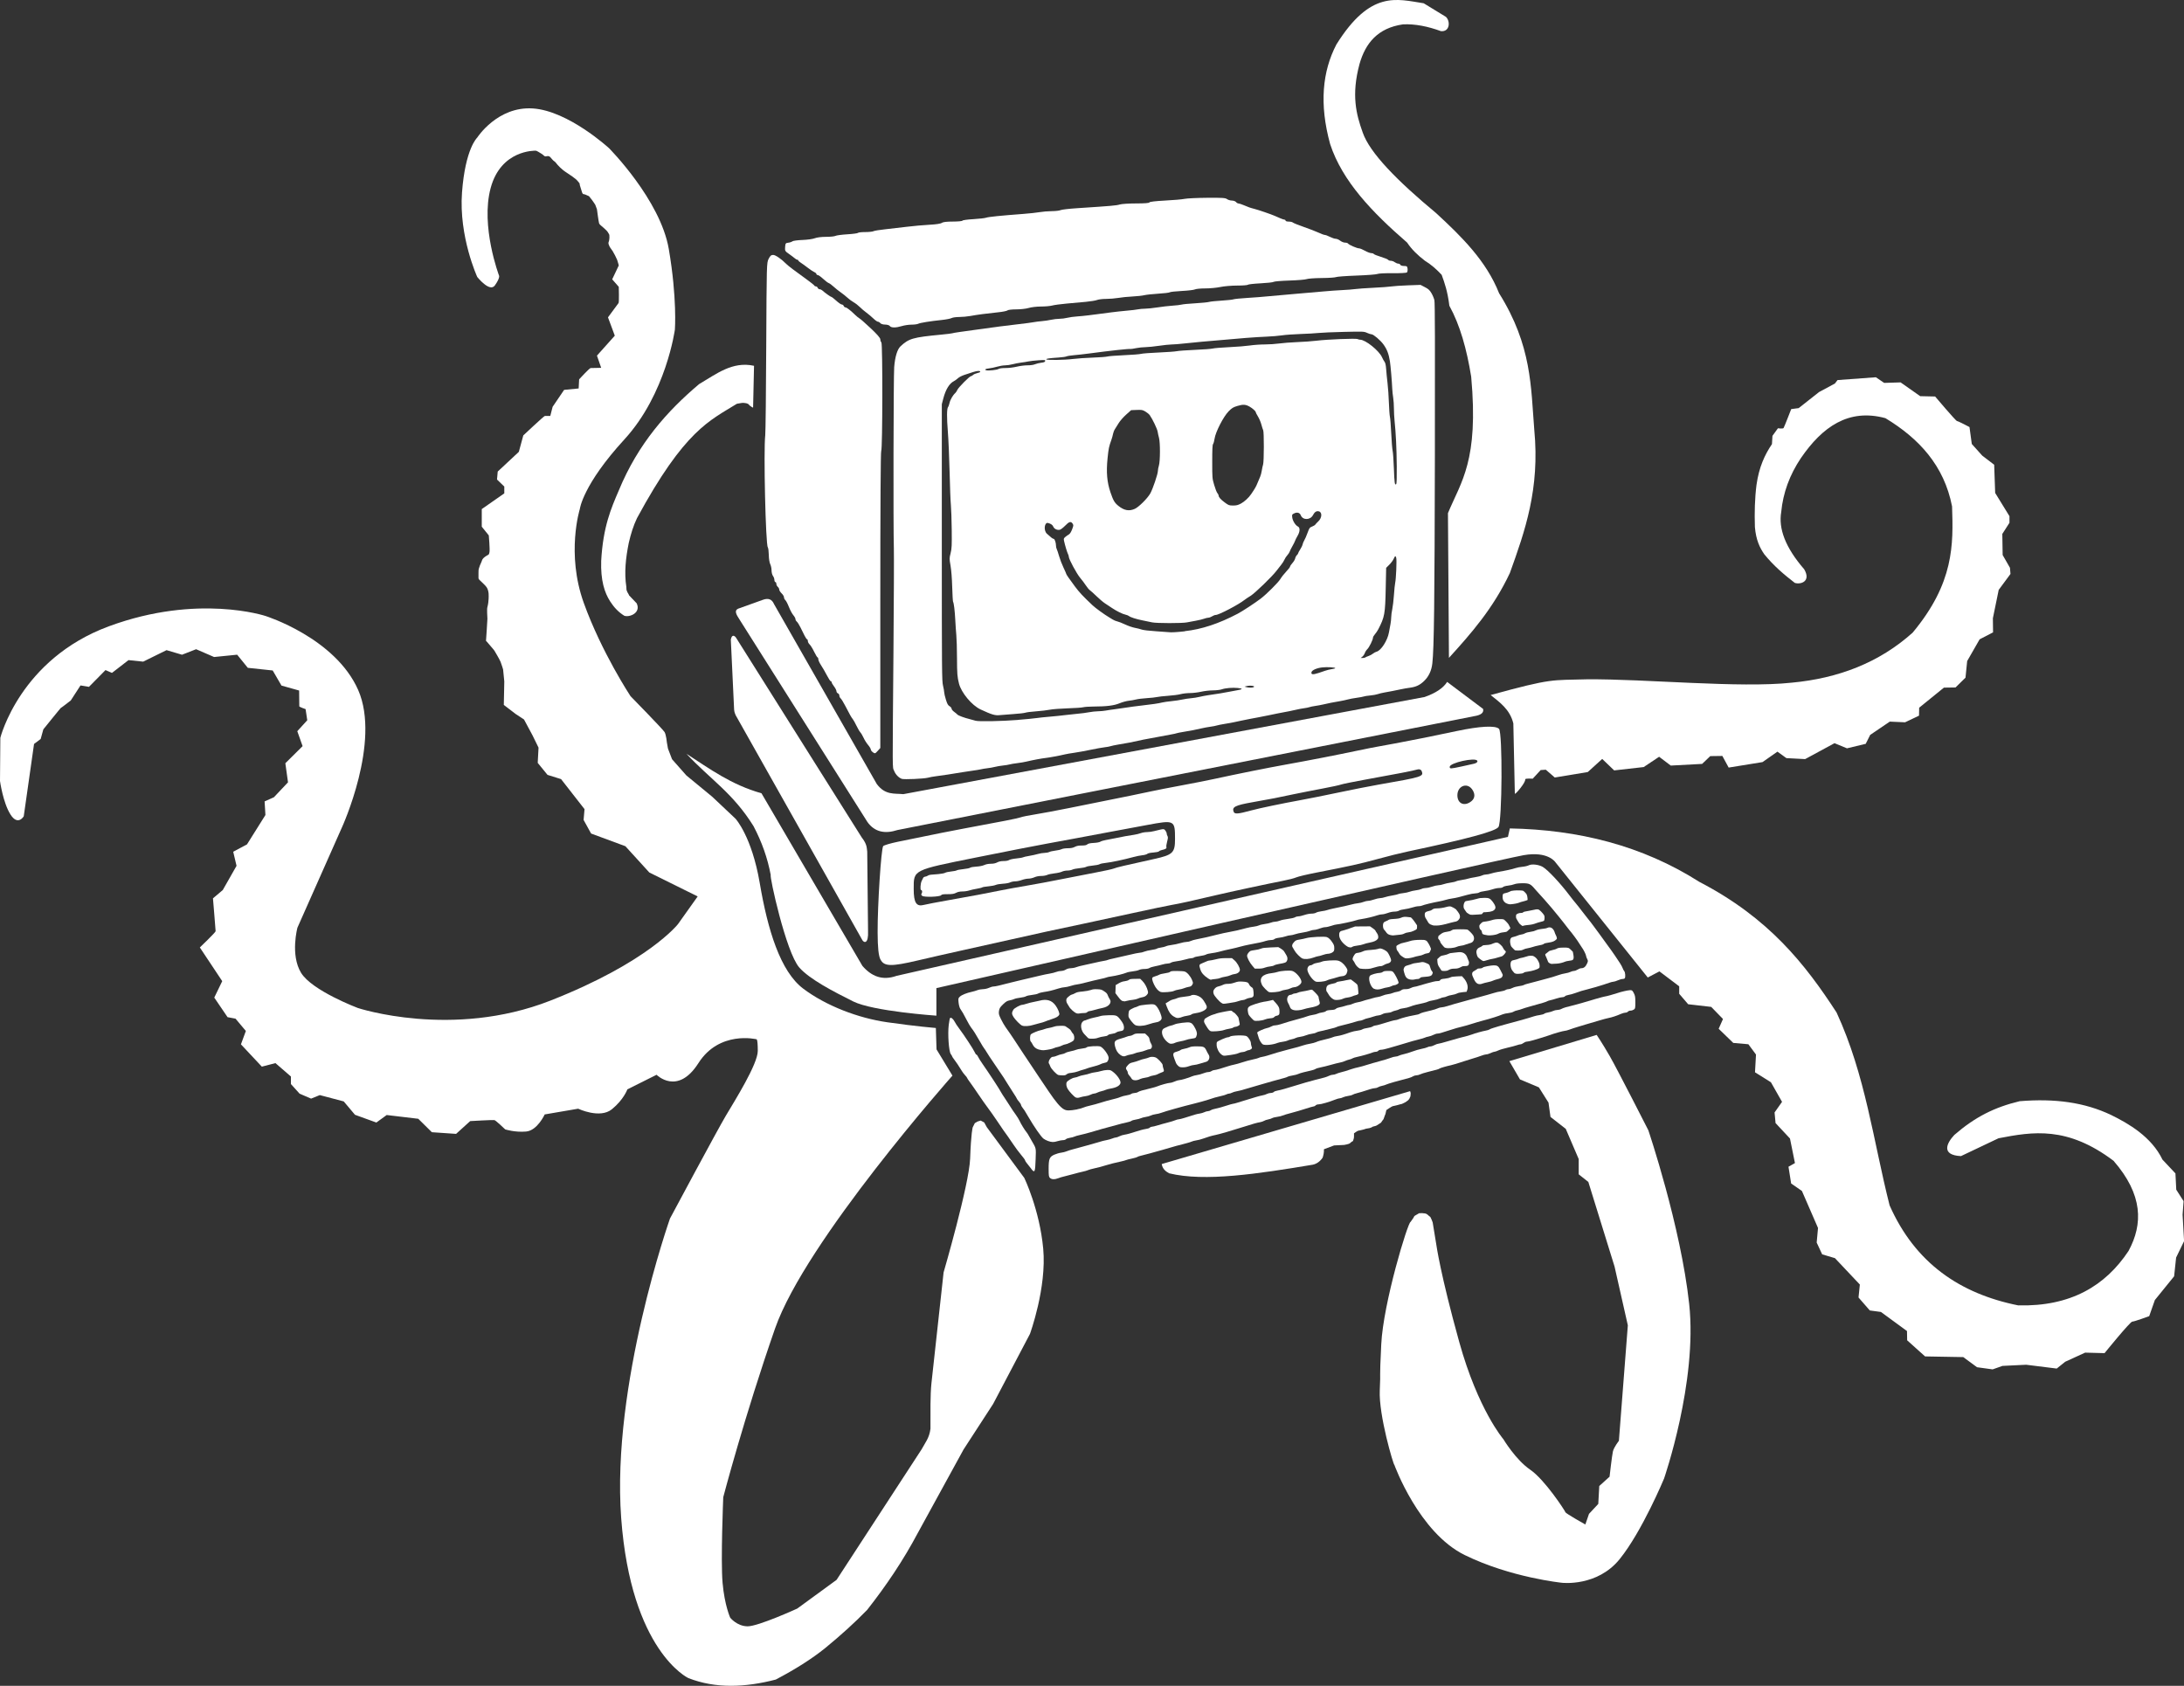 <?xml version="1.0" encoding="UTF-8" standalone="no"?>
<!-- Created with Inkscape (http://www.inkscape.org/) -->

<svg
   width="77.364mm"
   height="59.718mm"
   viewBox="0 0 77.364 59.718"
   version="1.1"
   id="svg1"
   xml:space="preserve"
   xmlns="http://www.w3.org/2000/svg"
   xmlns:svg="http://www.w3.org/2000/svg"><rect x="0" y="0" width="77.364" height="59.718" fill="#333333" stroke="none"/><defs
     id="defs1" /><g
     id="layer1"><path
       style="fill:#ffffff;fill-opacity:1;stroke-width:0.371;stroke-dashoffset:85.808"
       d="m 27.492,59.494 c -1.097,0.286 -2.145,0.328 -3.11,-0.05 0,0 -2.029,-0.948 -2.378,-5.67 -0.349,-4.723 1.729,-10.609 1.729,-10.609 0,0 1.663,-3.11 1.979,-3.642 0.316,-0.532 1.131,-1.829 1.131,-2.295 0,-0.466 -0.052,-0.414 -0.052,-0.414 0,0 -1.311,-0.317 -2.051,0.847 -0.741,1.164 -1.482,0.412 -1.482,0.412 l -1.035,0.517 c 0,0 -0.126,0.362 -0.55,0.706 -0.423,0.344 -1.193,-0.021 -1.193,-0.021 l -1.185,0.203 c 0,0 -0.259,0.57 -0.658,0.606 -0.4,0.035 -0.741,-0.076 -0.741,-0.076 0,0 -0.329,-0.317 -0.382,-0.329 -0.053,-0.012 -0.858,0.035 -0.858,0.035 l -0.5,0.453 -0.858,-0.059 -0.482,-0.476 -1.118,-0.133 -0.366,0.266 -0.757,-0.274 -0.399,-0.474 -0.848,-0.224 -0.308,0.125 -0.407,-0.175 -0.308,-0.341 V 38.134 L 9.757,37.66 9.275,37.785 8.535,36.995 8.709,36.521 8.343,36.085 8.061,36.032 7.59,35.339 7.872,34.756 7.079,33.563 c 0,0 0.559,-0.535 0.559,-0.576 0,-0.041 -0.094,-1.164 -0.094,-1.164 l 0.347,-0.294 0.488,-0.858 -0.118,-0.5 0.488,-0.259 0.653,-1.041 -0.029,-0.482 0.329,-0.147 0.5,-0.529 -0.094,-0.676 0.611,-0.606 -0.188,-0.529 0.353,-0.388 -0.059,-0.394 c 0,0 -0.223,-0.076 -0.223,-0.1 0,-0.024 -0.006,-0.559 -0.006,-0.559 L 9.971,24.286 9.66,23.751 8.778,23.657 8.401,23.192 7.584,23.274 6.947,22.998 6.448,23.193 5.899,23.031 l -0.827,0.407 -0.52,-0.054 -0.586,0.453 -0.229,-0.1 -0.586,0.594 -0.299,-0.05 -0.345,0.532 c 0,0 -0.349,0.274 -0.345,0.258 0.004,-0.017 -0.627,0.766 -0.627,0.766 l -0.094,0.341 -0.235,0.176 -0.365,2.563 c 0,0 -0.206,0.353 -0.47,-0.065 C 0.106,28.436 0,27.666 0,27.666 l 0.012,-1.529 c 0,0 0.694,-2.787 3.845,-3.951 3.151,-1.164 5.55,-0.365 5.55,-0.365 0,0 2.469,0.776 3.281,2.622 0.811,1.846 -0.576,4.868 -0.576,4.868 l -1.576,3.551 c 0,0 -0.259,0.964 0.129,1.599 0.388,0.635 2.011,1.246 2.011,1.246 0,0 3.342,1.103 6.817,-0.26 3.475,-1.364 4.523,-2.711 4.523,-2.711 l 0.698,-0.981 -1.713,-0.848 -0.848,-0.931 -1.214,-0.449 -0.266,-0.482 0.033,-0.382 -0.831,-1.064 -0.48,-0.15 -0.347,-0.425 0.029,-0.54 -0.216,-0.441 -0.299,-0.557 -0.291,-0.191 -0.424,-0.324 0.017,-0.831 -0.042,-0.424 c 0,0 -0.05,-0.175 -0.091,-0.274 -0.042,-0.1 -0.191,-0.349 -0.216,-0.391 -0.025,-0.042 -0.1,-0.116 -0.166,-0.2 -0.067,-0.083 -0.133,-0.15 -0.133,-0.15 0,0 0.05,-0.715 0.05,-0.782 0,-0.067 -0.025,-0.333 0,-0.416 0.025,-0.083 0.042,-0.233 0.042,-0.283 0,-0.05 0.008,-0.133 0,-0.2 -0.008,-0.067 -0.025,-0.158 -0.075,-0.224 -0.05,-0.067 -0.116,-0.125 -0.175,-0.183 -0.058,-0.058 -0.108,-0.091 -0.108,-0.133 v -0.2 c 0,-0.067 0,-0.108 0.025,-0.175 0.025,-0.067 0.017,-0.067 0.058,-0.15 0.042,-0.083 0.042,-0.141 0.091,-0.183 0.05,-0.042 0.042,-0.042 0.108,-0.083 0.067,-0.042 0.091,-0.025 0.108,-0.133 0.017,-0.108 -0.025,-0.59 -0.025,-0.59 l -0.249,-0.308 v -0.624 l 0.798,-0.557 v -0.241 l -0.258,-0.249 0.025,-0.283 0.748,-0.698 0.158,-0.582 c 0,0 0.732,-0.69 0.765,-0.69 h 0.191 l 0.083,-0.324 0.407,-0.599 0.515,-0.05 0.017,-0.324 c 0,0 0.366,-0.399 0.407,-0.399 0.042,0 0.374,-0.008 0.374,-0.008 l -0.15,-0.432 0.632,-0.707 -0.241,-0.649 c 0,0 0.349,-0.474 0.374,-0.507 0.025,-0.033 0.008,-0.574 0.008,-0.574 l -0.233,-0.266 0.233,-0.491 c 0,0 -0.033,-0.133 -0.058,-0.2 -0.025,-0.067 -0.116,-0.241 -0.158,-0.308 -0.042,-0.067 -0.1,-0.133 -0.116,-0.175 -0.017,-0.042 -0.05,-0.1 -0.025,-0.15 0.025,-0.05 0.042,-0.241 0.008,-0.283 -0.033,-0.042 -0.017,-0.067 -0.158,-0.191 -0.141,-0.125 -0.175,-0.141 -0.191,-0.191 -0.017,-0.05 -0.075,-0.491 -0.075,-0.491 l -0.058,-0.158 c 0,0 -0.083,-0.133 -0.125,-0.183 -0.042,-0.05 -0.1,-0.125 -0.1,-0.125 0,0 -0.083,-0.033 -0.133,-0.058 -0.05,-0.025 -0.083,0.017 -0.116,-0.091 -0.033,-0.108 -0.058,-0.191 -0.075,-0.241 -0.017,-0.05 0.025,-0.025 -0.05,-0.116 -0.075,-0.091 -0.116,-0.116 -0.216,-0.191 -0.1,-0.075 -0.233,-0.15 -0.324,-0.224 -0.091,-0.075 -0.141,-0.125 -0.2,-0.191 -0.058,-0.067 -0.075,-0.1 -0.116,-0.125 -0.042,-0.025 -0.075,-0.075 -0.108,-0.108 -0.033,-0.033 -0.05,-0.075 -0.116,-0.075 -0.067,0 -0.083,0.033 -0.133,-0.008 -0.05,-0.042 -0.042,-0.042 -0.108,-0.083 -0.067,-0.042 -0.158,-0.1 -0.191,-0.1 -0.033,0 -1.231,-0.033 -1.596,1.322 -0.366,1.355 0.299,3.11 0.299,3.11 0,0 0.033,0.083 -0.15,0.341 -0.183,0.258 -0.624,-0.299 -0.624,-0.299 0,0 -0.657,-1.43 -0.54,-2.993 0.116,-1.563 0.54,-1.946 0.54,-1.946 0,0 0.715,-1.114 1.971,-1.031 1.255,0.083 2.694,1.405 2.694,1.405 0,0 1.821,1.829 2.12,3.575 0.299,1.746 0.216,2.852 0.216,2.852 0,0 -0.308,2.278 -1.788,3.891 -1.48,1.613 -1.58,2.469 -1.58,2.469 0,0 -0.491,1.571 0.141,3.326 0.632,1.754 1.655,3.301 1.655,3.301 0,0 1.147,1.172 1.206,1.272 0.058,0.1 0.083,0.374 0.083,0.374 l 0.038,0.212 0.144,0.376 0.506,0.573 0.92,0.758 0.823,0.776 c 0,0 0.576,0.623 0.858,2.281 0.282,1.658 0.729,3.128 1.54,3.739 0.811,0.611 1.952,1.044 2.978,1.191 1.026,0.147 1.72,0.203 1.72,0.203 l 0.024,0.758 0.564,0.929 c 0,0 -5.203,5.856 -6.285,8.96 -1.082,3.104 -1.834,5.973 -1.834,5.973 0,0 -0.094,2.234 -0.024,3.034 0.071,0.8 0.27,1.235 0.27,1.235 0,0 0.235,0.3 0.611,0.306 0.376,0.006 1.764,-0.629 1.764,-0.629 l 1.393,-1.017 3.013,-4.625 c 0.119,-0.224 0.276,-0.403 0.313,-0.729 -10e-4,-0.586 -0.008,-1.201 0.033,-1.596 l 0.432,-3.941 c 0,0 0.906,-3.11 0.94,-4.032 0.033,-0.923 0.091,-1.106 0.091,-1.106 l 0.075,-0.15 0.1,-0.058 0.108,-0.033 0.125,0.067 0.091,0.166 1.329,1.799 c 0,0 0.541,1.117 0.67,2.505 0.129,1.387 -0.47,3.022 -0.47,3.022 l -1.305,2.481 -1.046,1.611 -1.621,2.958 c -0.508,0.958 -1.116,1.863 -1.796,2.727 -0.436,0.449 -0.933,0.898 -1.48,1.347 -0.489,0.395 -1.08,0.764 -1.746,1.114 z"
       id="path11-4" /><path
       style="fill:#ffffff;fill-opacity:1;stroke-width:0.371;stroke-dashoffset:85.808"
       d="m 53.466,37.59 0.376,0.647 0.67,0.282 0.341,0.541 0.07,0.506 0.541,0.423 0.459,1.07 v 0.541 l 0.341,0.27 0.929,2.998 0.47,2.081 -0.317,4.092 c 0,0 -0.176,0.223 -0.212,0.376 -0.035,0.153 -0.118,0.894 -0.118,0.894 l -0.365,0.329 -0.035,0.635 -0.329,0.353 -0.129,0.376 c 0,0 -0.694,-0.388 -0.706,-0.435 -0.012,-0.047 -0.729,-1.152 -1.246,-1.505 -0.517,-0.353 -0.952,-1.082 -0.952,-1.082 0,0 -0.894,-1.035 -1.564,-3.445 -0.67,-2.41 -0.811,-3.445 -0.811,-3.445 l -0.129,-0.788 c 0,0 -0.069,-0.195 -0.098,-0.207 -0.029,-0.013 -0.075,-0.067 -0.096,-0.079 -0.021,-0.013 -0.058,-0.033 -0.079,-0.033 -0.021,0 -0.083,-0.008 -0.083,-0.008 0,0 -0.033,-0.008 -0.075,0 -0.042,0.008 -0.017,-0.021 -0.091,0.025 -0.075,0.046 -0.125,0.067 -0.133,0.087 -0.008,0.021 -0.037,0.067 -0.037,0.067 l -0.091,0.129 c -0.092,0 -0.967,2.864 -1.039,4.336 -0.07,1.419 -0.015,0.832 -0.052,1.628 -0.042,0.885 0.49,2.667 0.518,2.646 0,0 0.865,2.395 2.494,3.193 1.63,0.798 3.442,0.981 3.442,0.981 0,0 1.247,0.15 2.045,-0.84 0.798,-0.989 1.571,-2.852 1.571,-2.852 0,0 1.189,-3.426 0.89,-6.186 -0.299,-2.76 -1.447,-6.153 -1.447,-6.153 0,0 -1.095,-2.154 -1.366,-2.624 -0.27,-0.47 -0.464,-0.753 -0.464,-0.753 z"
       id="path12-8" /><path
       style="fill:#ffffff;fill-opacity:1;stroke-width:0.371;stroke-dashoffset:85.808"
       d="m 58.369,34.627 -3.269,-4.08 c 0,0 -0.253,-0.406 -1.129,-0.253 -0.876,0.153 -20.801,4.709 -20.801,4.709 v 0.976 c 0,0 -2.246,-0.153 -2.951,-0.506 -0.706,-0.353 -1.54,-0.785 -1.905,-1.199 -0.477,-0.543 -1.068,-3.281 -1.011,-3.269 -0.113,-0.614 -0.322,-1.192 -0.611,-1.74 -0.731,-1.176 -1.525,-1.651 -2.377,-2.564 0.815,0.527 1.58,1.096 2.659,1.4 l 3.575,6.114 c 0.318,0.368 0.705,0.533 1.211,0.353 l 21.656,-4.923 0.067,-0.299 c 2.415,0.045 4.679,0.598 6.718,1.896 2.461,1.277 3.748,2.918 4.857,4.626 1.027,2.227 1.299,4.549 1.878,6.832 0.905,2.044 2.492,3.128 4.556,3.542 1.856,0.045 3.085,-0.689 3.908,-1.929 0.515,-0.953 0.516,-1.989 -0.532,-3.193 -1.642,-1.238 -2.862,-1.032 -4.074,-0.798 l -1.33,0.632 c -0.717,-0.035 -0.506,-0.462 -0.235,-0.75 0.736,-0.638 1.421,-0.98 2.314,-1.195 1.251,-0.103 2.303,0.042 3.241,0.489 0.613,0.3 1.43,0.772 1.818,1.581 l 0.459,0.488 0.029,0.576 0.259,0.406 -0.035,0.482 0.053,0.935 -0.282,0.582 -0.071,0.664 -0.682,0.841 -0.2,0.57 c 0,0 -0.523,0.194 -0.6,0.194 -0.076,0 -0.982,1.117 -0.982,1.117 l -0.688,-0.018 -0.706,0.323 -0.3,0.241 -1.082,-0.135 -0.841,0.041 -0.347,0.123 -0.553,-0.076 -0.488,-0.359 -1.352,-0.024 -0.635,-0.57 -0.006,-0.329 -0.923,-0.676 -0.394,-0.053 -0.4,-0.459 0.047,-0.459 -0.882,-0.935 -0.453,-0.135 -0.194,-0.417 0.047,-0.517 -0.57,-1.311 -0.382,-0.265 -0.094,-0.594 0.229,-0.129 -0.176,-0.87 -0.511,-0.547 -0.035,-0.376 0.265,-0.376 -0.394,-0.694 -0.564,-0.353 0.035,-0.629 -0.27,-0.365 -0.535,-0.047 -0.517,-0.5 0.153,-0.347 -0.417,-0.429 -0.817,-0.094 -0.317,-0.37 v -0.265 l -0.7,-0.529 z"
       id="path13-3" /><path
       style="fill:#ffffff;fill-opacity:1;stroke-width:0.371;stroke-dashoffset:85.808"
       d="m 53.66,28.113 -0.053,-2.487 c -0.121,-0.493 -0.472,-0.74 -0.805,-1.005 2.21,-0.607 2.148,-0.519 3.408,-0.557 2.089,-0.018 5.408,0.319 7.259,0.119 1.651,-0.154 3.097,-0.708 4.282,-1.771 1.471,-1.764 1.443,-3.121 1.397,-4.473 -0.282,-1.449 -1.173,-2.407 -2.361,-3.126 -1.31,-0.354 -2.235,0.31 -2.993,1.413 -0.398,0.593 -0.633,1.23 -0.698,1.912 -0.099,0.581 0.138,1.248 0.815,2.029 0.25,0.43 -0.123,0.548 -0.333,0.482 -0.373,-0.288 -0.741,-0.595 -1.081,-1.014 -0.159,-0.229 -0.294,-0.504 -0.333,-0.964 -0.017,-0.52 -0.004,-1.023 0.057,-1.498 0.088,-0.625 0.294,-1.069 0.547,-1.44 l 0.018,-0.294 0.194,-0.268 c 0,0 0.176,0.026 0.2,-0.009 0.024,-0.035 0.27,-0.67 0.27,-0.67 l 0.265,-0.035 0.723,-0.57 0.559,-0.3 0.094,-0.123 1.358,-0.1 0.294,0.2 0.582,-0.018 0.694,0.488 0.529,0.012 c 0,0 0.735,0.87 0.776,0.87 0.041,0 0.441,0.212 0.441,0.212 l 0.082,0.6 0.37,0.412 0.423,0.323 0.035,0.999 0.506,0.823 v 0.235 l -0.253,0.394 0.012,0.747 0.259,0.453 0.018,0.218 -0.417,0.564 -0.206,1.005 0.006,0.5 -0.476,0.247 -0.441,0.77 -0.059,0.588 -0.353,0.347 -0.412,0.006 -0.876,0.711 -0.006,0.282 -0.494,0.235 -0.541,-0.024 -0.694,0.47 -0.159,0.317 -0.664,0.159 -0.441,-0.182 -1.041,0.564 -0.664,-0.035 -0.317,-0.229 -0.529,0.37 -1.199,0.194 -0.223,-0.412 -0.429,0.006 -0.288,0.276 -1.111,0.059 -0.412,-0.312 -0.547,0.365 -1.046,0.118 -0.423,-0.406 -0.511,0.464 -1.17,0.194 -0.317,-0.276 -0.182,0.012 -0.282,0.306 c 0,0 -0.271,-0.019 -0.265,0.024 0.018,0.115 -0.36,0.553 -0.365,0.506 z"
       id="path14-3" /><path
       style="fill:#ffffff;fill-opacity:1;stroke-width:0.371;stroke-dashoffset:85.808"
       d="m 26.059,25.334 c -0.024,-0.052 -0.046,-0.109 -0.054,-0.193 l -0.117,-2.485 c 0.037,-0.194 0.13,-0.14 0.181,-0.072 l 4.456,7.081 c 0.191,0.245 0.176,0.365 0.195,0.506 l 0.029,2.81 c 0.019,0.455 -0.134,0.424 -0.197,0.33 z"
       id="path15-6" /><path
       style="fill:#ffffff;fill-opacity:1;stroke-width:0.371;stroke-dashoffset:85.808"
       d="m 51.326,23.304 -0.035,-5.127 c 0.468,-1.125 1.094,-1.85 0.823,-4.833 -0.157,-0.974 -0.395,-1.827 -0.773,-2.513 -0.064,-0.516 -0.167,-0.804 -0.273,-1.096 -0.176,-0.189 -0.367,-0.36 -0.588,-0.494 -0.264,-0.2 -0.481,-0.414 -0.635,-0.647 -1.223,-1.06 -2.296,-2.169 -2.728,-3.492 -0.389,-1.419 -0.274,-2.574 0.223,-3.528 1.21,-1.934 2.14,-1.603 3.092,-1.458 l 0.788,0.482 c 0.16,0.153 0.143,0.534 -0.176,0.506 -0.459,-0.168 -0.909,-0.261 -1.346,-0.241 -0.896,0.129 -1.33,0.668 -1.54,1.405 -0.295,1.098 -0.117,1.783 0.112,2.422 0.247,0.722 1.223,1.715 2.599,2.857 0.909,0.837 1.782,1.699 2.233,2.841 1.164,1.857 1.125,3.322 1.247,4.839 0.201,2.094 -0.33,3.585 -0.865,5.072 -0.589,1.252 -1.368,2.137 -2.157,3.004 z"
       id="path16-9" /><path
       style="fill:#ffffff;fill-opacity:1;stroke-width:0.371;stroke-dashoffset:85.808"
       d="m 41.152,41.235 c 0.029,0.177 0.14,0.259 0.262,0.328 1.259,0.308 3.157,0.018 5.09,-0.305 0.138,-0.03 0.253,-0.112 0.347,-0.247 0.028,-0.085 0.052,-0.176 0.047,-0.3 l 0.359,-0.135 0.359,-0.018 c 0,0 0.159,-0.029 0.194,-0.053 0.035,-0.024 0.029,-0.029 0.07,-0.059 0.041,-0.029 0.041,0 0.059,-0.065 0.018,-0.065 0.024,-0.059 0.024,-0.123 v -0.112 c 0,0 0.129,-0.094 0.159,-0.094 0.029,0 0.076,-0.018 0.159,-0.035 0.082,-0.018 0.088,-0.035 0.153,-0.041 0.065,-0.006 0.094,-0.018 0.141,-0.035 0.047,-0.018 0.018,-0.024 0.094,-0.041 0.076,-0.018 0.076,-0.018 0.123,-0.047 0.047,-0.029 0.047,-0.035 0.088,-0.059 0.041,-0.024 0.035,-0.012 0.071,-0.071 0.035,-0.059 0.053,-0.053 0.07,-0.112 0.018,-0.059 0.018,-0.053 0.035,-0.1 0.018,-0.047 0.018,-0.024 0.029,-0.082 0.012,-0.059 0.024,-0.106 0.024,-0.106 0,0 0.197,-0.135 0.226,-0.138 0.029,-0.003 0.062,-0.015 0.144,-0.032 0.082,-0.018 0.082,-0.026 0.135,-0.038 0.053,-0.012 0.026,0.003 0.1,-0.035 0.073,-0.038 0.068,-0.029 0.118,-0.068 0.05,-0.038 0.05,-0.035 0.071,-0.062 0.021,-0.026 0.021,-0.024 0.038,-0.068 0.018,-0.044 0.018,-0.018 0.024,-0.071 0.006,-0.053 0.006,-0.071 0.006,-0.082 0,-0.012 -0.012,-0.059 -0.012,-0.059 l -0.015,-0.015 z"
       id="path17-2" /><path
       style="fill:#ffffff;fill-opacity:1;stroke-width:0.371;stroke-dashoffset:85.808"
       d="m 22.116,21.813 c 0.183,0.064 0.599,-0.101 0.437,-0.441 l -0.27,-0.283 c 0,0 -0.004,-0.025 -0.029,-0.062 -0.025,-0.037 -0.029,-0.046 -0.042,-0.079 -0.013,-0.033 -0.021,-0.05 -0.021,-0.071 0,-0.021 -0.004,-0.087 -0.004,-0.087 -0.078,-0.496 -0.023,-1.023 0.087,-1.563 0.072,-0.311 0.163,-0.607 0.291,-0.873 1.69,-3.123 2.576,-3.453 3.538,-4.051 l 0.172,-0.029 c 0,0 -0.004,0.004 0.021,-0.002 0.025,-0.006 0.123,0.01 0.123,0.01 0,0 0.029,0.002 0.054,0.015 0.025,0.012 0.035,0.015 0.048,0.027 0.013,0.012 0.017,0.029 0.033,0.039 0.017,0.01 0.031,0.023 0.044,0.033 0.013,0.01 0.017,0.008 0.033,0.023 0.017,0.015 0.046,0.019 0.046,0.019 l 0.033,-1.48 c -0.77,-0.169 -1.34,0.295 -1.946,0.649 -1.124,0.949 -2.16,2.106 -2.844,3.766 -0.27,0.628 -0.557,1.28 -0.624,2.494 -0.022,0.682 0.112,1.124 0.324,1.447 0.122,0.186 0.271,0.36 0.495,0.499 z"
       id="path18-9" /><path
       style="fill:#ffffff;fill-opacity:1;stroke-width:0.371;stroke-dashoffset:85.808"
       d="m 26.145,21.563 0.881,-0.316 c 0.188,-0.068 0.319,-0.021 0.391,0.15 l 3.642,6.377 c 0.302,0.402 0.623,0.325 0.94,0.358 l 18.463,-3.441 c 0.385,-0.135 0.659,-0.311 0.8,-0.535 l 1.274,0.957 c 0.035,0.145 -0.093,0.223 -0.324,0.258 l -20.42,4.032 c -0.444,0.144 -0.808,0.074 -1.064,-0.283 l -4.54,-7.187 c -0.096,-0.15 -0.194,-0.301 -0.041,-0.371 z"
       id="path19-3" /><path
       style="fill:#ffffff;fill-opacity:1;stroke-width:0.272;stroke-dashoffset:85.808"
       d="m 31.19,33.994 c -0.069,-0.134 -0.1,-0.423 -0.102,-0.963 -0.004,-0.97 0.126,-2.982 0.198,-3.059 0.03,-0.032 0.262,-0.1 0.517,-0.153 1.509,-0.309 1.863,-0.38 2.321,-0.465 1.329,-0.245 1.934,-0.364 2.027,-0.4 0.056,-0.022 0.284,-0.068 0.507,-0.103 0.223,-0.035 0.785,-0.14 1.25,-0.234 2.196,-0.442 2.557,-0.515 2.872,-0.585 0.186,-0.041 0.657,-0.133 1.047,-0.205 0.39,-0.072 0.907,-0.174 1.149,-0.226 0.88,-0.191 1.874,-0.391 2.568,-0.516 0.82,-0.147 1.841,-0.346 2.568,-0.5 0.279,-0.059 0.583,-0.119 0.676,-0.134 0.169,-0.027 0.897,-0.165 1.655,-0.314 0.223,-0.044 0.744,-0.152 1.157,-0.24 0.824,-0.175 1.373,-0.204 1.499,-0.079 0.13,0.13 0.113,3.289 -0.019,3.478 -0.108,0.154 -1.092,0.42 -3.211,0.868 -0.242,0.051 -0.728,0.172 -1.081,0.269 -0.624,0.171 -0.968,0.247 -2.162,0.479 -0.316,0.061 -0.635,0.137 -0.71,0.169 -0.074,0.032 -0.287,0.086 -0.473,0.122 -0.484,0.093 -1.889,0.394 -2.365,0.507 -0.791,0.188 -1.354,0.312 -1.554,0.343 -0.111,0.017 -0.765,0.154 -1.453,0.304 -0.688,0.15 -1.463,0.318 -1.723,0.372 -0.862,0.18 -1.679,0.357 -2.601,0.566 -0.502,0.113 -1.277,0.286 -1.723,0.384 -0.446,0.098 -1.122,0.252 -1.503,0.342 -0.949,0.224 -1.202,0.219 -1.329,-0.028 z m 2.393,-2.103 c 0.828,-0.146 1.387,-0.251 1.858,-0.348 0.186,-0.038 0.596,-0.113 0.912,-0.166 0.316,-0.053 0.878,-0.158 1.25,-0.233 0.372,-0.075 0.919,-0.182 1.216,-0.237 0.297,-0.055 0.586,-0.119 0.642,-0.142 0.098,-0.04 0.34,-0.097 1.419,-0.335 0.667,-0.147 0.743,-0.22 0.743,-0.709 0,-0.67 -0.016,-0.678 -0.98,-0.498 -0.297,0.055 -0.875,0.163 -1.284,0.239 -0.409,0.076 -0.956,0.179 -1.216,0.228 -0.26,0.05 -0.731,0.137 -1.047,0.193 -0.316,0.056 -1.441,0.276 -2.5,0.489 -2.275,0.457 -2.23,0.434 -2.23,1.119 0,0.494 0.095,0.638 0.372,0.562 0.074,-0.02 0.454,-0.093 0.845,-0.162 z M 44.327,28.708 c 0.289,-0.079 1.077,-0.243 1.757,-0.367 0.279,-0.051 0.887,-0.172 1.351,-0.271 0.465,-0.098 1.088,-0.221 1.385,-0.273 1.564,-0.273 1.615,-0.289 1.542,-0.478 -0.022,-0.058 -0.087,-0.083 -0.157,-0.06 -0.126,0.04 -0.718,0.155 -1.891,0.367 -0.39,0.071 -0.755,0.145 -0.811,0.166 -0.056,0.021 -0.345,0.083 -0.642,0.139 -0.297,0.056 -0.769,0.148 -1.047,0.206 -0.279,0.058 -0.583,0.12 -0.676,0.14 -0.093,0.019 -0.443,0.083 -0.777,0.142 -0.609,0.108 -0.727,0.168 -0.662,0.336 0.035,0.092 0.149,0.083 0.629,-0.048 z m 7.799,-0.33 c 0.129,-0.107 0.134,-0.267 0.013,-0.427 -0.184,-0.242 -0.514,-0.101 -0.514,0.22 0,0.303 0.257,0.41 0.501,0.207 z M 51.759,27.155 c 0.167,-0.037 0.374,-0.082 0.459,-0.102 0.085,-0.019 0.135,-0.067 0.111,-0.106 -0.077,-0.125 -0.976,0.075 -0.976,0.218 0,0.073 0.026,0.072 0.405,-0.01 z"
       id="path20-8" /><path
       style="fill:#ffffff;fill-opacity:1;stroke-width:0.096;stroke-dashoffset:85.808"
       d="m 32.667,31.732 c -0.039,-0.031 -0.042,-0.045 -0.018,-0.084 0.03,-0.048 0.017,-0.12 -0.021,-0.12 -0.037,0 -0.023,-0.231 0.018,-0.315 0.022,-0.044 0.047,-0.096 0.056,-0.115 0.009,-0.02 0.042,-0.04 0.074,-0.044 0.032,-0.005 0.072,-0.02 0.09,-0.035 0.018,-0.015 0.066,-0.03 0.108,-0.033 0.041,-0.003 0.161,-0.013 0.266,-0.022 0.105,-0.009 0.213,-0.03 0.239,-0.046 0.026,-0.017 0.123,-0.038 0.215,-0.047 0.092,-0.009 0.18,-0.027 0.195,-0.039 0.015,-0.012 0.121,-0.032 0.235,-0.044 0.114,-0.012 0.223,-0.034 0.242,-0.05 0.019,-0.016 0.118,-0.034 0.219,-0.039 0.111,-0.006 0.223,-0.029 0.281,-0.056 0.06,-0.028 0.149,-0.045 0.233,-0.045 0.09,0 0.166,-0.016 0.225,-0.048 0.06,-0.032 0.135,-0.048 0.228,-0.048 0.083,0 0.161,-0.014 0.193,-0.036 0.03,-0.02 0.146,-0.045 0.259,-0.056 0.112,-0.011 0.219,-0.03 0.237,-0.041 0.018,-0.011 0.113,-0.033 0.212,-0.049 0.099,-0.016 0.239,-0.047 0.311,-0.068 0.072,-0.021 0.179,-0.039 0.238,-0.039 0.059,-5.29e-4 0.134,-0.015 0.167,-0.032 0.033,-0.017 0.131,-0.039 0.216,-0.049 0.085,-0.01 0.184,-0.032 0.22,-0.051 0.036,-0.018 0.135,-0.033 0.221,-0.033 0.111,0 0.183,-0.014 0.246,-0.048 0.063,-0.034 0.135,-0.048 0.243,-0.048 0.112,0 0.166,-0.011 0.2,-0.041 0.033,-0.029 0.099,-0.044 0.228,-0.051 0.105,-0.005 0.205,-0.024 0.235,-0.044 0.029,-0.019 0.11,-0.044 0.18,-0.056 0.07,-0.012 0.234,-0.044 0.366,-0.071 0.256,-0.054 0.417,-0.083 0.645,-0.117 0.079,-0.012 0.186,-0.038 0.239,-0.058 0.053,-0.02 0.154,-0.038 0.225,-0.038 0.071,-5.29e-4 0.184,-0.016 0.251,-0.035 0.067,-0.019 0.173,-0.044 0.236,-0.057 0.106,-0.021 0.117,-0.018 0.161,0.038 0.026,0.033 0.047,0.08 0.047,0.105 0,0.025 0.013,0.065 0.028,0.09 0.022,0.035 0.019,0.077 -0.013,0.198 -0.023,0.084 -0.035,0.17 -0.026,0.192 0.017,0.045 -0.029,0.076 -0.156,0.103 -0.046,0.01 -0.094,0.031 -0.107,0.048 -0.014,0.017 -0.1,0.035 -0.198,0.042 -0.106,0.007 -0.19,0.025 -0.215,0.047 -0.023,0.02 -0.1,0.042 -0.173,0.049 -0.072,0.007 -0.212,0.035 -0.311,0.062 -0.349,0.095 -0.803,0.191 -0.979,0.208 -0.098,0.009 -0.2,0.031 -0.227,0.048 -0.027,0.017 -0.134,0.039 -0.24,0.048 -0.105,0.009 -0.213,0.03 -0.239,0.047 -0.026,0.016 -0.132,0.037 -0.234,0.046 -0.103,0.009 -0.215,0.032 -0.251,0.05 -0.035,0.018 -0.116,0.034 -0.179,0.034 -0.063,8.2e-5 -0.149,0.018 -0.19,0.039 -0.042,0.021 -0.161,0.049 -0.266,0.06 -0.105,0.012 -0.223,0.037 -0.261,0.057 -0.039,0.019 -0.132,0.035 -0.208,0.035 -0.086,0 -0.176,0.018 -0.241,0.047 -0.057,0.026 -0.153,0.048 -0.212,0.048 -0.059,2.64e-4 -0.164,0.022 -0.233,0.048 -0.069,0.026 -0.174,0.048 -0.234,0.048 -0.06,0 -0.141,0.017 -0.181,0.037 -0.04,0.021 -0.154,0.042 -0.255,0.047 -0.1,0.005 -0.215,0.025 -0.255,0.043 -0.04,0.018 -0.158,0.041 -0.263,0.05 -0.105,0.009 -0.202,0.026 -0.216,0.037 -0.014,0.012 -0.1,0.033 -0.192,0.048 -0.091,0.015 -0.212,0.042 -0.269,0.061 -0.056,0.019 -0.164,0.035 -0.239,0.035 -0.091,0 -0.167,0.016 -0.226,0.048 -0.07,0.037 -0.135,0.048 -0.296,0.048 -0.162,0 -0.213,0.008 -0.234,0.038 -0.042,0.057 -0.602,0.076 -0.67,0.022 z"
       id="path21-7" /><path
       style="fill:#ffffff;fill-opacity:1;stroke-width:0.136;stroke-dashoffset:85.808"
       d="m 30.922,26.65 c -0.042,-0.03 -0.076,-0.075 -0.076,-0.101 0,-0.026 -0.043,-0.098 -0.095,-0.159 -0.052,-0.061 -0.123,-0.172 -0.156,-0.246 -0.034,-0.074 -0.087,-0.166 -0.12,-0.203 -0.032,-0.037 -0.094,-0.144 -0.138,-0.236 -0.044,-0.093 -0.1,-0.194 -0.126,-0.226 -0.051,-0.062 -0.102,-0.151 -0.273,-0.482 -0.063,-0.121 -0.135,-0.238 -0.16,-0.259 -0.025,-0.021 -0.046,-0.065 -0.046,-0.098 0,-0.033 -0.023,-0.069 -0.051,-0.079 -0.028,-0.011 -0.051,-0.045 -0.051,-0.076 0,-0.031 -0.038,-0.107 -0.085,-0.168 -0.046,-0.061 -0.085,-0.127 -0.085,-0.147 0,-0.02 -0.014,-0.036 -0.03,-0.036 -0.017,0 -0.079,-0.095 -0.139,-0.211 -0.06,-0.116 -0.153,-0.277 -0.206,-0.356 -0.053,-0.08 -0.097,-0.175 -0.097,-0.211 0,-0.036 -0.011,-0.066 -0.025,-0.066 -0.014,-4.2e-5 -0.07,-0.091 -0.124,-0.203 -0.054,-0.112 -0.127,-0.228 -0.16,-0.259 -0.034,-0.031 -0.062,-0.084 -0.062,-0.118 0,-0.034 -0.012,-0.062 -0.026,-0.062 -0.014,0 -0.054,-0.057 -0.089,-0.127 -0.035,-0.07 -0.101,-0.203 -0.147,-0.296 -0.046,-0.093 -0.105,-0.186 -0.131,-0.206 -0.025,-0.021 -0.046,-0.06 -0.046,-0.088 0,-0.028 -0.034,-0.09 -0.076,-0.139 -0.042,-0.049 -0.113,-0.18 -0.157,-0.293 -0.044,-0.112 -0.102,-0.221 -0.127,-0.242 -0.025,-0.021 -0.046,-0.065 -0.046,-0.098 0,-0.033 -0.038,-0.096 -0.084,-0.139 -0.046,-0.044 -0.084,-0.104 -0.085,-0.135 0,-0.03 -0.023,-0.074 -0.051,-0.097 -0.028,-0.023 -0.051,-0.071 -0.051,-0.105 0,-0.035 -0.015,-0.063 -0.034,-0.063 -0.018,0 -0.034,-0.034 -0.035,-0.076 0,-0.042 -0.023,-0.106 -0.051,-0.142 -0.027,-0.036 -0.05,-0.124 -0.05,-0.196 0,-0.072 -0.021,-0.171 -0.047,-0.222 -0.026,-0.05 -0.049,-0.196 -0.05,-0.324 -0.003,-0.128 -0.018,-0.25 -0.035,-0.271 -0.077,-0.093 -0.154,-3.429 -0.091,-3.973 0.012,-0.102 0.028,-1.518 0.035,-3.146 0.014,-2.929 0.015,-2.962 0.085,-3.1 0.056,-0.11 0.09,-0.139 0.16,-0.139 0.082,0 0.286,0.14 0.467,0.321 0.07,0.07 0.297,0.242 0.727,0.552 0.139,0.1 0.258,0.196 0.265,0.212 0.006,0.016 0.031,0.03 0.056,0.03 0.024,0 0.053,0.023 0.064,0.051 0.011,0.028 0.042,0.051 0.069,0.051 0.027,0 0.069,0.019 0.094,0.042 0.082,0.077 0.293,0.228 0.321,0.229 0.015,5.29e-4 0.093,0.061 0.174,0.135 0.081,0.074 0.168,0.134 0.195,0.134 0.027,0 0.058,0.023 0.068,0.051 0.011,0.028 0.039,0.051 0.062,0.051 0.043,0 0.185,0.111 0.351,0.273 0.049,0.048 0.116,0.102 0.149,0.12 0.033,0.018 0.212,0.176 0.397,0.35 0.222,0.208 0.337,0.341 0.337,0.388 0,0.04 0.017,0.089 0.038,0.11 0.048,0.048 0.043,3.794 -0.006,3.843 -0.02,0.02 -0.032,2.009 -0.032,5.278 v 5.246 l -0.093,0.103 c -0.088,0.098 -0.097,0.1 -0.169,0.049 z"
       id="path22-0" /><path
       style="fill:#ffffff;fill-opacity:1;stroke-width:0.136;stroke-dashoffset:85.808"
       d="m 31.522,11.549 c -0.024,-0.029 -0.097,-0.051 -0.169,-0.051 -0.071,0 -0.145,-0.022 -0.169,-0.051 -0.023,-0.028 -0.062,-0.051 -0.086,-0.051 -0.024,0 -0.096,-0.051 -0.159,-0.112 -0.064,-0.062 -0.175,-0.156 -0.248,-0.209 -0.073,-0.053 -0.178,-0.143 -0.235,-0.2 -0.057,-0.057 -0.155,-0.133 -0.22,-0.169 -0.064,-0.036 -0.162,-0.109 -0.218,-0.161 -0.056,-0.052 -0.162,-0.137 -0.236,-0.188 -0.074,-0.051 -0.188,-0.142 -0.253,-0.202 -0.065,-0.06 -0.143,-0.118 -0.173,-0.127 -0.03,-0.01 -0.12,-0.078 -0.2,-0.152 -0.08,-0.074 -0.166,-0.134 -0.191,-0.134 -0.025,0 -0.045,-0.016 -0.045,-0.035 0,-0.019 -0.034,-0.05 -0.076,-0.068 -0.042,-0.018 -0.144,-0.087 -0.228,-0.152 -0.084,-0.065 -0.194,-0.145 -0.245,-0.177 -0.051,-0.032 -0.093,-0.07 -0.093,-0.084 -1.1e-4,-0.014 -0.015,-0.025 -0.034,-0.025 -0.018,0 -0.06,-0.024 -0.093,-0.053 -0.033,-0.029 -0.125,-0.098 -0.205,-0.154 -0.137,-0.095 -0.145,-0.109 -0.135,-0.243 0.01,-0.13 0.019,-0.143 0.112,-0.153 0.056,-0.006 0.122,-0.028 0.146,-0.049 0.025,-0.02 0.184,-0.042 0.355,-0.048 0.17,-0.006 0.367,-0.033 0.437,-0.061 0.075,-0.03 0.238,-0.05 0.399,-0.05 0.15,0 0.3,-0.015 0.335,-0.034 0.035,-0.019 0.225,-0.044 0.421,-0.056 0.197,-0.012 0.366,-0.035 0.375,-0.05 0.01,-0.016 0.124,-0.029 0.254,-0.029 0.13,0 0.262,-0.014 0.294,-0.03 0.031,-0.017 0.217,-0.048 0.412,-0.068 0.195,-0.021 0.545,-0.061 0.777,-0.09 0.232,-0.029 0.59,-0.06 0.794,-0.071 0.233,-0.012 0.396,-0.036 0.438,-0.066 0.046,-0.032 0.17,-0.047 0.394,-0.047 0.18,0 0.333,-0.015 0.339,-0.032 0.006,-0.018 0.178,-0.042 0.383,-0.053 0.204,-0.012 0.41,-0.035 0.456,-0.052 0.082,-0.03 0.519,-0.074 1.318,-0.134 0.214,-0.016 0.472,-0.044 0.574,-0.062 0.102,-0.018 0.297,-0.035 0.433,-0.036 0.136,-0.001 0.276,-0.018 0.311,-0.036 0.035,-0.019 0.304,-0.05 0.597,-0.069 1.197,-0.078 1.384,-0.094 1.497,-0.13 0.065,-0.021 0.326,-0.038 0.58,-0.038 0.306,0 0.466,-0.013 0.474,-0.037 0.008,-0.023 0.213,-0.047 0.552,-0.065 0.297,-0.015 0.608,-0.042 0.691,-0.06 0.084,-0.018 0.441,-0.035 0.794,-0.038 0.53,-0.005 0.654,0.003 0.71,0.045 0.037,0.028 0.115,0.052 0.173,0.053 0.058,5.29e-4 0.125,0.024 0.148,0.052 0.023,0.028 0.062,0.051 0.087,0.051 0.025,0 0.103,0.025 0.173,0.055 0.176,0.076 0.242,0.099 0.398,0.139 0.134,0.034 0.579,0.186 0.709,0.243 0.037,0.016 0.123,0.054 0.191,0.083 0.068,0.03 0.14,0.054 0.16,0.054 0.02,0 0.037,0.015 0.037,0.034 0,0.019 0.05,0.034 0.112,0.034 0.061,0 0.127,0.015 0.145,0.033 0.018,0.018 0.192,0.088 0.387,0.156 0.194,0.067 0.431,0.159 0.526,0.203 0.095,0.044 0.194,0.081 0.221,0.081 0.027,0 0.108,0.03 0.181,0.068 0.073,0.037 0.165,0.068 0.205,0.068 0.04,0 0.111,0.03 0.159,0.068 0.047,0.037 0.124,0.068 0.172,0.068 0.047,0 0.095,0.015 0.106,0.033 0.027,0.044 0.315,0.17 0.39,0.17 0.033,0 0.126,0.038 0.207,0.084 0.081,0.046 0.18,0.084 0.221,0.084 0.041,2.25e-4 0.083,0.014 0.093,0.031 0.01,0.017 0.125,0.063 0.254,0.102 0.129,0.039 0.244,0.086 0.255,0.105 0.011,0.018 0.054,0.034 0.095,0.034 0.041,5.29e-4 0.104,0.023 0.14,0.051 0.036,0.027 0.092,0.05 0.124,0.05 0.032,0 0.065,0.019 0.072,0.041 0.008,0.023 0.066,0.042 0.13,0.042 0.102,0.001 0.117,0.013 0.127,0.098 0.006,0.053 -0.004,0.112 -0.022,0.13 -0.019,0.019 -0.235,0.031 -0.509,0.028 -0.262,-0.003 -0.503,0.009 -0.536,0.027 -0.033,0.018 -0.364,0.043 -0.736,0.057 -0.371,0.013 -0.701,0.038 -0.732,0.054 -0.032,0.016 -0.259,0.031 -0.505,0.033 -0.246,0.002 -0.486,0.019 -0.534,0.038 -0.048,0.019 -0.322,0.042 -0.61,0.051 -0.288,0.009 -0.541,0.03 -0.561,0.047 -0.021,0.017 -0.23,0.04 -0.466,0.052 -0.235,0.012 -0.436,0.035 -0.446,0.05 -0.01,0.016 -0.18,0.029 -0.379,0.029 -0.199,2.65e-4 -0.468,0.023 -0.598,0.051 -0.13,0.028 -0.37,0.05 -0.534,0.05 -0.164,0 -0.327,0.016 -0.363,0.035 -0.036,0.019 -0.244,0.044 -0.462,0.055 -0.218,0.011 -0.412,0.032 -0.431,0.047 -0.018,0.015 -0.201,0.037 -0.405,0.049 -0.204,0.013 -0.428,0.037 -0.496,0.054 -0.069,0.017 -0.259,0.038 -0.422,0.046 -0.164,0.008 -0.389,0.03 -0.5,0.05 -0.112,0.019 -0.304,0.035 -0.429,0.035 -0.124,1.09e-4 -0.269,0.017 -0.321,0.038 -0.052,0.021 -0.232,0.05 -0.399,0.066 -0.167,0.015 -0.476,0.043 -0.686,0.062 -0.21,0.019 -0.438,0.05 -0.507,0.069 -0.069,0.019 -0.247,0.035 -0.396,0.035 -0.149,2.64e-4 -0.345,0.023 -0.436,0.051 -0.091,0.028 -0.29,0.05 -0.441,0.05 -0.154,0 -0.291,0.016 -0.312,0.037 -0.02,0.02 -0.172,0.051 -0.336,0.067 -0.402,0.041 -0.739,0.086 -0.977,0.13 -0.108,0.02 -0.286,0.036 -0.395,0.036 -0.109,0 -0.231,0.017 -0.27,0.038 -0.039,0.021 -0.194,0.051 -0.344,0.067 -0.415,0.043 -0.773,0.101 -0.838,0.135 -0.032,0.017 -0.139,0.031 -0.237,0.031 -0.098,2.01e-4 -0.252,0.023 -0.344,0.051 -0.212,0.064 -0.372,0.064 -0.425,-2.65e-4 z"
       id="path23-8" /><path
       style="fill:#ffffff;fill-opacity:1;stroke-width:0.068;stroke-dashoffset:85.808"
       d="m 38.102,38.874 c -0.052,-0.021 -0.227,-0.208 -0.281,-0.3 -0.049,-0.083 -0.063,-0.183 -0.033,-0.239 0.03,-0.055 0.192,-0.15 0.276,-0.161 0.044,-0.006 0.109,-0.024 0.144,-0.042 0.035,-0.017 0.12,-0.041 0.19,-0.052 0.07,-0.012 0.161,-0.035 0.203,-0.052 0.042,-0.017 0.124,-0.036 0.183,-0.042 0.059,-0.006 0.158,-0.027 0.22,-0.046 0.064,-0.02 0.16,-0.036 0.222,-0.037 0.101,-0.001 0.116,0.004 0.194,0.062 0.154,0.114 0.289,0.315 0.271,0.4 -0.02,0.092 -0.146,0.163 -0.342,0.195 -0.073,0.012 -0.155,0.033 -0.183,0.047 -0.028,0.014 -0.091,0.035 -0.14,0.045 -0.049,0.01 -0.119,0.034 -0.156,0.053 -0.036,0.019 -0.088,0.034 -0.115,0.034 -0.027,0 -0.082,0.018 -0.123,0.04 -0.041,0.022 -0.122,0.045 -0.18,0.052 -0.058,0.007 -0.137,0.023 -0.175,0.036 -0.076,0.027 -0.124,0.029 -0.175,0.009 z"
       id="path27-2" /><path
       style="fill:#ffffff;fill-opacity:1;stroke-width:0.068;stroke-dashoffset:85.808"
       d="m 37.49,38.081 c -0.067,-0.02 -0.254,-0.218 -0.285,-0.304 -0.016,-0.043 -0.035,-0.086 -0.043,-0.095 -0.03,-0.034 -0.013,-0.116 0.038,-0.18 0.041,-0.051 0.064,-0.066 0.106,-0.066 0.029,-9.3e-5 0.093,-0.019 0.141,-0.041 0.048,-0.022 0.124,-0.046 0.169,-0.052 0.045,-0.006 0.102,-0.026 0.127,-0.044 0.025,-0.018 0.109,-0.044 0.185,-0.059 0.076,-0.014 0.16,-0.038 0.187,-0.051 0.027,-0.014 0.118,-0.033 0.204,-0.043 0.107,-0.013 0.161,-0.027 0.175,-0.046 0.027,-0.037 0.411,-0.058 0.487,-0.027 0.095,0.038 0.273,0.274 0.289,0.384 0.005,0.035 -0.003,0.077 -0.022,0.114 -0.027,0.052 -0.043,0.062 -0.129,0.081 -0.054,0.012 -0.115,0.032 -0.135,0.046 -0.034,0.022 -0.197,0.073 -0.358,0.112 -0.037,0.009 -0.094,0.027 -0.127,0.041 -0.033,0.013 -0.093,0.033 -0.135,0.043 -0.042,0.01 -0.122,0.036 -0.177,0.058 -0.056,0.022 -0.158,0.045 -0.228,0.052 -0.097,0.009 -0.138,0.022 -0.174,0.052 -0.04,0.033 -0.065,0.04 -0.152,0.038 -0.057,-0.001 -0.121,-0.007 -0.142,-0.013 z"
       id="path28-3" /><path
       style="fill:#ffffff;fill-opacity:1;stroke-width:0.068;stroke-dashoffset:85.808"
       d="m 36.803,37.182 c -0.113,-0.034 -0.181,-0.091 -0.231,-0.195 -0.019,-0.039 -0.046,-0.081 -0.059,-0.092 -0.037,-0.031 -0.034,-0.223 0.005,-0.257 0.042,-0.037 0.254,-0.126 0.334,-0.141 0.037,-0.007 0.102,-0.025 0.144,-0.041 0.042,-0.016 0.112,-0.035 0.157,-0.041 0.044,-0.006 0.124,-0.027 0.176,-0.044 0.066,-0.023 0.141,-0.033 0.246,-0.033 0.132,0 0.157,0.005 0.198,0.038 0.026,0.021 0.069,0.05 0.096,0.065 0.027,0.015 0.062,0.053 0.077,0.085 0.015,0.032 0.043,0.072 0.061,0.089 0.041,0.037 0.061,0.153 0.037,0.216 -0.013,0.033 -0.051,0.061 -0.144,0.106 -0.07,0.033 -0.145,0.06 -0.167,0.06 -0.022,0 -0.074,0.018 -0.116,0.04 -0.042,0.022 -0.109,0.046 -0.15,0.052 -0.041,0.006 -0.101,0.025 -0.134,0.041 -0.056,0.028 -0.218,0.061 -0.363,0.074 -0.037,0.003 -0.112,-0.007 -0.167,-0.024 z"
       id="path29-3" /><path
       style="fill:#ffffff;fill-opacity:1;stroke-width:0.068;stroke-dashoffset:85.808"
       d="m 36.208,36.333 c -0.071,-0.032 -0.241,-0.203 -0.309,-0.311 -0.063,-0.099 -0.064,-0.153 -0.003,-0.253 0.035,-0.058 0.246,-0.174 0.315,-0.174 0.02,0 0.092,-0.019 0.161,-0.041 0.068,-0.023 0.178,-0.05 0.243,-0.061 0.065,-0.011 0.156,-0.03 0.203,-0.043 0.256,-0.072 0.441,-0.017 0.575,0.17 0.087,0.123 0.151,0.284 0.128,0.327 -0.033,0.062 -0.102,0.102 -0.263,0.154 -0.093,0.03 -0.199,0.068 -0.236,0.085 -0.037,0.017 -0.125,0.044 -0.194,0.059 -0.07,0.016 -0.172,0.044 -0.228,0.062 -0.133,0.044 -0.321,0.056 -0.39,0.025 z"
       id="path30-2" /><path
       style="fill:#ffffff;fill-opacity:1;stroke-width:0.068;stroke-dashoffset:85.808"
       d="m 38.135,35.895 c -0.076,-0.025 -0.224,-0.158 -0.265,-0.237 -0.02,-0.038 -0.05,-0.088 -0.067,-0.11 -0.018,-0.024 -0.032,-0.068 -0.032,-0.106 0,-0.056 0.011,-0.076 0.072,-0.132 0.04,-0.037 0.095,-0.071 0.122,-0.077 0.028,-0.006 0.083,-0.029 0.122,-0.052 0.056,-0.032 0.112,-0.045 0.262,-0.058 0.107,-0.01 0.233,-0.033 0.287,-0.052 0.078,-0.028 0.124,-0.033 0.238,-0.028 0.13,0.007 0.149,0.012 0.241,0.074 0.081,0.054 0.105,0.081 0.127,0.144 0.015,0.042 0.045,0.101 0.066,0.13 0.092,0.124 -0.027,0.271 -0.254,0.315 -0.069,0.013 -0.193,0.044 -0.275,0.068 -0.082,0.024 -0.168,0.044 -0.19,0.044 -0.022,0 -0.056,0.015 -0.074,0.034 -0.025,0.025 -0.057,0.034 -0.122,0.034 -0.049,2.22e-4 -0.115,0.007 -0.148,0.014 -0.034,0.008 -0.081,0.007 -0.11,-0.003 z"
       id="path31-5" /><path
       style="fill:#ffffff;fill-opacity:1;stroke-width:0.068;stroke-dashoffset:85.808"
       d="m 38.521,36.749 c -0.024,-0.026 -0.073,-0.077 -0.109,-0.114 -0.117,-0.121 -0.153,-0.334 -0.073,-0.429 0.024,-0.029 0.055,-0.052 0.068,-0.052 0.013,0 0.068,-0.018 0.121,-0.041 0.053,-0.022 0.161,-0.053 0.238,-0.068 0.077,-0.015 0.174,-0.038 0.214,-0.052 0.046,-0.016 0.156,-0.027 0.298,-0.03 0.267,-0.005 0.288,0.003 0.407,0.154 0.095,0.121 0.13,0.197 0.13,0.286 0,0.083 -0.035,0.115 -0.141,0.126 -0.046,0.005 -0.104,0.025 -0.131,0.045 -0.03,0.023 -0.089,0.041 -0.155,0.049 -0.072,0.009 -0.117,0.024 -0.141,0.047 -0.025,0.025 -0.066,0.037 -0.144,0.045 -0.06,0.006 -0.149,0.026 -0.198,0.045 -0.061,0.024 -0.127,0.035 -0.215,0.035 -0.117,0 -0.13,-0.004 -0.17,-0.046 z"
       id="path32-2" /><path
       style="fill:#ffffff;fill-opacity:1;stroke-width:0.068;stroke-dashoffset:85.808"
       d="m 39.688,37.37 c -0.095,-0.067 -0.152,-0.158 -0.186,-0.291 -0.047,-0.191 -0.022,-0.225 0.215,-0.292 0.077,-0.022 0.169,-0.051 0.203,-0.066 0.035,-0.015 0.084,-0.027 0.11,-0.027 0.026,-2.65e-4 0.077,-0.019 0.115,-0.042 0.06,-0.037 0.086,-0.042 0.241,-0.042 l 0.174,-8.7e-5 0.075,0.069 c 0.061,0.057 0.077,0.083 0.086,0.148 0.006,0.043 0.03,0.106 0.052,0.14 0.061,0.091 0.03,0.201 -0.058,0.201 -0.023,0 -0.085,0.018 -0.137,0.041 -0.052,0.023 -0.148,0.05 -0.212,0.06 -0.064,0.01 -0.139,0.03 -0.166,0.045 -0.027,0.014 -0.095,0.033 -0.152,0.042 -0.056,0.009 -0.124,0.028 -0.15,0.041 -0.071,0.037 -0.134,0.029 -0.211,-0.026 z"
       id="path33-5" /><path
       style="fill:#ffffff;fill-opacity:1;stroke-width:0.068;stroke-dashoffset:85.808"
       d="m 40.158,38.261 c -0.034,-0.009 -0.064,-0.032 -0.079,-0.06 -0.013,-0.025 -0.047,-0.071 -0.076,-0.101 -0.031,-0.033 -0.052,-0.073 -0.052,-0.099 0,-0.024 -0.015,-0.063 -0.034,-0.087 -0.049,-0.062 -0.042,-0.098 0.035,-0.181 0.06,-0.065 0.084,-0.078 0.188,-0.102 0.066,-0.015 0.162,-0.045 0.214,-0.067 0.052,-0.022 0.139,-0.048 0.192,-0.058 0.053,-0.01 0.119,-0.03 0.147,-0.044 0.062,-0.032 0.171,-0.033 0.243,-0.003 0.078,0.033 0.249,0.218 0.249,0.269 0,0.023 0.007,0.063 0.016,0.09 0.043,0.137 0.044,0.136 -0.062,0.176 -0.053,0.02 -0.115,0.048 -0.136,0.061 -0.021,0.014 -0.086,0.033 -0.144,0.042 -0.058,0.009 -0.12,0.027 -0.14,0.04 -0.02,0.013 -0.089,0.031 -0.154,0.04 -0.065,0.009 -0.144,0.03 -0.176,0.046 -0.078,0.041 -0.165,0.055 -0.23,0.038 z"
       id="path34-6" /><path
       style="fill:#ffffff;fill-opacity:1;stroke-width:0.068;stroke-dashoffset:85.808"
       d="m 41.736,37.758 c -0.032,-0.028 -0.066,-0.072 -0.076,-0.097 -0.01,-0.026 -0.038,-0.098 -0.062,-0.161 -0.031,-0.079 -0.041,-0.13 -0.034,-0.164 0.01,-0.045 0.023,-0.054 0.126,-0.084 0.063,-0.019 0.124,-0.045 0.135,-0.058 0.011,-0.013 0.068,-0.032 0.127,-0.042 0.059,-0.01 0.141,-0.034 0.181,-0.052 0.059,-0.027 0.111,-0.033 0.264,-0.034 0.239,-5.29e-4 0.276,0.016 0.338,0.149 0.025,0.053 0.059,0.115 0.075,0.138 0.067,0.095 0.016,0.24 -0.093,0.263 -0.03,0.006 -0.121,0.034 -0.203,0.06 -0.081,0.027 -0.177,0.049 -0.213,0.049 -0.036,0 -0.116,0.019 -0.178,0.042 -0.077,0.029 -0.146,0.042 -0.221,0.042 -0.097,0 -0.115,-0.006 -0.166,-0.051 z"
       id="path35-8" /><path
       style="fill:#ffffff;fill-opacity:1;stroke-width:0.068;stroke-dashoffset:85.808"
       d="m 41.438,36.968 c -0.116,-0.055 -0.232,-0.195 -0.264,-0.317 -0.032,-0.123 -0.003,-0.2 0.09,-0.237 0.035,-0.014 0.083,-0.035 0.106,-0.048 0.023,-0.012 0.072,-0.028 0.109,-0.035 0.037,-0.007 0.094,-0.026 0.127,-0.042 0.079,-0.04 0.448,-0.087 0.533,-0.068 0.081,0.018 0.124,0.063 0.2,0.209 0.066,0.126 0.075,0.197 0.037,0.287 -0.023,0.055 -0.028,0.057 -0.165,0.077 -0.078,0.011 -0.168,0.032 -0.2,0.046 -0.033,0.014 -0.124,0.036 -0.203,0.05 -0.079,0.014 -0.16,0.036 -0.18,0.049 -0.044,0.029 -0.156,0.045 -0.191,0.028 z"
       id="path36-1" /><path
       style="fill:#ffffff;fill-opacity:1;stroke-width:0.068;stroke-dashoffset:85.808"
       d="m 40.21,36.309 c -0.071,-0.04 -0.222,-0.233 -0.234,-0.298 -0.005,-0.029 -0.003,-0.091 0.004,-0.137 0.012,-0.082 0.016,-0.086 0.114,-0.139 0.056,-0.03 0.113,-0.055 0.127,-0.055 0.014,-2.62e-4 0.056,-0.017 0.093,-0.036 0.05,-0.027 0.127,-0.041 0.303,-0.058 0.276,-0.026 0.296,-0.02 0.392,0.116 0.065,0.093 0.14,0.287 0.14,0.364 0,0.063 -0.079,0.13 -0.169,0.143 -0.077,0.012 -0.182,0.039 -0.338,0.09 -0.158,0.051 -0.353,0.056 -0.434,0.011 z"
       id="path37-2" /><path
       style="fill:#ffffff;fill-opacity:1;stroke-width:0.068;stroke-dashoffset:85.808"
       d="m 39.782,35.465 c -0.055,-0.01 -0.088,-0.04 -0.188,-0.174 l -0.083,-0.11 0.005,-0.143 0.005,-0.143 0.108,-0.062 c 0.076,-0.044 0.138,-0.066 0.209,-0.074 0.061,-0.007 0.12,-0.025 0.149,-0.047 0.041,-0.03 0.073,-0.035 0.225,-0.037 l 0.177,-0.002 0.078,0.076 c 0.083,0.081 0.165,0.232 0.192,0.353 0.015,0.065 0.012,0.08 -0.02,0.124 -0.045,0.061 -0.098,0.089 -0.197,0.106 -0.042,0.007 -0.104,0.026 -0.137,0.044 -0.034,0.017 -0.114,0.036 -0.177,0.042 -0.064,0.006 -0.154,0.021 -0.199,0.034 -0.046,0.013 -0.088,0.023 -0.093,0.021 -0.005,-0.001 -0.029,-0.006 -0.052,-0.01 z"
       id="path38-5" /><path
       style="fill:#ffffff;fill-opacity:1;stroke-width:0.068;stroke-dashoffset:85.808"
       d="m 41.125,35.143 c -0.092,-0.032 -0.182,-0.131 -0.247,-0.271 -0.067,-0.146 -0.081,-0.222 -0.044,-0.252 0.012,-0.009 0.06,-0.029 0.108,-0.043 0.048,-0.014 0.105,-0.037 0.127,-0.051 0.022,-0.014 0.108,-0.035 0.192,-0.047 0.1,-0.014 0.164,-0.031 0.187,-0.052 0.03,-0.026 0.066,-0.031 0.243,-0.031 0.114,0 0.238,0.009 0.274,0.02 0.085,0.025 0.205,0.164 0.261,0.301 0.038,0.093 0.039,0.106 0.017,0.149 -0.034,0.066 -0.058,0.082 -0.145,0.095 -0.042,0.007 -0.11,0.027 -0.151,0.044 -0.041,0.018 -0.128,0.041 -0.194,0.05 -0.066,0.01 -0.144,0.032 -0.173,0.049 -0.057,0.033 -0.388,0.06 -0.454,0.037 z"
       id="path39-5" /><path
       style="fill:#ffffff;fill-opacity:1;stroke-width:0.068;stroke-dashoffset:85.808"
       d="m 41.582,36.011 c -0.112,-0.065 -0.183,-0.166 -0.254,-0.36 l -0.039,-0.107 0.045,-0.027 c 0.025,-0.015 0.071,-0.044 0.104,-0.065 0.033,-0.021 0.089,-0.043 0.127,-0.05 0.037,-0.006 0.1,-0.027 0.139,-0.045 0.044,-0.02 0.146,-0.04 0.262,-0.051 0.104,-0.01 0.205,-0.029 0.223,-0.042 0.051,-0.036 0.16,-0.027 0.262,0.02 0.106,0.05 0.161,0.107 0.246,0.26 0.051,0.092 0.059,0.117 0.046,0.16 -0.022,0.075 -0.188,0.157 -0.367,0.182 -0.087,0.012 -0.149,0.03 -0.171,0.049 -0.021,0.019 -0.083,0.038 -0.157,0.048 -0.068,0.01 -0.143,0.028 -0.169,0.041 -0.025,0.013 -0.08,0.028 -0.121,0.034 -0.066,0.009 -0.089,0.003 -0.176,-0.048 z"
       id="path40-0" /><path
       style="fill:#ffffff;fill-opacity:1;stroke-width:0.068;stroke-dashoffset:85.808"
       d="m 42.882,36.526 c -0.048,-0.02 -0.084,-0.065 -0.168,-0.205 -0.063,-0.105 -0.071,-0.13 -0.059,-0.173 0.008,-0.028 0.017,-0.052 0.019,-0.054 0.07,-0.054 0.223,-0.133 0.292,-0.151 0.05,-0.013 0.105,-0.031 0.122,-0.04 0.03,-0.016 0.354,-0.083 0.479,-0.099 0.045,-0.006 0.067,7.94e-4 0.091,0.028 0.018,0.019 0.041,0.035 0.051,0.035 0.018,0 0.118,0.11 0.154,0.169 0.008,0.014 0.021,0.063 0.027,0.11 0.006,0.046 0.017,0.101 0.023,0.12 0.009,0.029 -1e-4,0.043 -0.047,0.072 -0.032,0.02 -0.08,0.036 -0.106,0.036 -0.026,0 -0.06,0.012 -0.076,0.026 -0.016,0.015 -0.079,0.033 -0.139,0.042 -0.061,0.009 -0.147,0.03 -0.192,0.047 -0.091,0.035 -0.414,0.061 -0.47,0.038 z"
       id="path41-8" /><path
       style="fill:#ffffff;fill-opacity:1;stroke-width:0.068;stroke-dashoffset:85.808"
       d="m 43.269,37.356 c -0.088,-0.064 -0.16,-0.199 -0.171,-0.321 -0.006,-0.065 0,-0.105 0.014,-0.125 0.029,-0.037 0.328,-0.166 0.385,-0.166 0.024,0 0.054,-0.009 0.066,-0.021 0.048,-0.048 0.519,-0.062 0.594,-0.018 0.068,0.04 0.152,0.174 0.153,0.243 0,0.032 0.011,0.087 0.024,0.122 0.022,0.061 0.021,0.065 -0.02,0.097 -0.024,0.018 -0.06,0.034 -0.082,0.034 -0.022,0 -0.064,0.015 -0.095,0.034 -0.031,0.019 -0.085,0.034 -0.124,0.034 -0.037,3.7e-5 -0.098,0.016 -0.135,0.035 -0.06,0.031 -0.199,0.059 -0.457,0.09 -0.076,0.009 -0.093,0.005 -0.152,-0.037 z"
       id="path42-2" /><path
       style="fill:#ffffff;fill-opacity:1;stroke-width:0.068;stroke-dashoffset:85.808"
       d="m 44.732,36.993 c -0.023,-0.012 -0.063,-0.059 -0.089,-0.105 -0.04,-0.072 -0.061,-0.13 -0.108,-0.299 -0.006,-0.023 0.022,-0.043 0.133,-0.094 0.078,-0.036 0.174,-0.07 0.214,-0.077 0.04,-0.006 0.105,-0.03 0.144,-0.053 0.045,-0.026 0.097,-0.042 0.141,-0.042 0.039,0 0.125,-0.018 0.193,-0.04 0.208,-0.068 0.4,-0.125 0.638,-0.188 0.125,-0.033 0.264,-0.075 0.307,-0.093 0.043,-0.018 0.133,-0.04 0.199,-0.05 0.066,-0.009 0.145,-0.03 0.175,-0.046 0.03,-0.016 0.098,-0.034 0.152,-0.04 0.061,-0.007 0.112,-0.025 0.135,-0.045 0.028,-0.026 0.07,-0.035 0.178,-0.042 0.112,-0.007 0.149,-0.016 0.179,-0.045 0.022,-0.021 0.076,-0.042 0.13,-0.051 0.05,-0.008 0.139,-0.031 0.196,-0.05 0.058,-0.019 0.122,-0.035 0.143,-0.035 0.021,-9e-5 0.077,-0.018 0.125,-0.04 0.047,-0.022 0.127,-0.046 0.177,-0.053 0.05,-0.007 0.129,-0.026 0.176,-0.044 0.046,-0.017 0.134,-0.043 0.195,-0.057 0.061,-0.014 0.141,-0.036 0.178,-0.049 0.037,-0.013 0.108,-0.029 0.159,-0.036 0.051,-0.007 0.131,-0.03 0.177,-0.051 0.046,-0.021 0.13,-0.044 0.186,-0.05 0.056,-0.006 0.132,-0.025 0.169,-0.042 0.037,-0.017 0.107,-0.036 0.155,-0.042 0.051,-0.007 0.111,-0.029 0.143,-0.053 0.044,-0.033 0.076,-0.041 0.158,-0.041 0.074,-1.11e-4 0.125,-0.012 0.187,-0.042 0.046,-0.023 0.103,-0.042 0.127,-0.042 0.023,-2.01e-4 0.099,-0.019 0.169,-0.042 0.07,-0.023 0.191,-0.058 0.27,-0.078 0.079,-0.02 0.181,-0.047 0.228,-0.06 0.046,-0.013 0.116,-0.023 0.154,-0.023 0.053,0 0.076,-0.009 0.094,-0.036 0.019,-0.029 0.049,-0.038 0.161,-0.049 0.075,-0.008 0.163,-0.027 0.194,-0.044 0.041,-0.022 0.107,-0.032 0.235,-0.037 l 0.178,-0.007 0.064,0.071 c 0.115,0.128 0.166,0.296 0.124,0.414 l -0.024,0.068 -0.142,0.014 c -0.089,0.009 -0.163,0.026 -0.198,0.047 -0.031,0.018 -0.109,0.04 -0.174,0.05 -0.065,0.009 -0.147,0.032 -0.184,0.05 -0.036,0.019 -0.087,0.034 -0.113,0.034 -0.026,9.2e-5 -0.087,0.019 -0.137,0.042 -0.049,0.023 -0.158,0.053 -0.242,0.066 -0.084,0.013 -0.163,0.034 -0.177,0.045 -0.014,0.011 -0.087,0.035 -0.164,0.052 -0.076,0.017 -0.192,0.043 -0.257,0.058 -0.065,0.015 -0.163,0.045 -0.217,0.068 -0.054,0.023 -0.154,0.048 -0.221,0.055 -0.067,0.007 -0.14,0.025 -0.163,0.04 -0.022,0.014 -0.081,0.034 -0.13,0.044 -0.049,0.01 -0.108,0.031 -0.131,0.046 -0.023,0.015 -0.092,0.031 -0.156,0.036 -0.077,0.006 -0.137,0.021 -0.185,0.049 -0.039,0.022 -0.097,0.04 -0.129,0.04 -0.032,0 -0.114,0.019 -0.183,0.043 -0.069,0.024 -0.16,0.05 -0.203,0.058 -0.043,0.008 -0.109,0.03 -0.147,0.05 -0.038,0.019 -0.09,0.035 -0.115,0.035 -0.026,0 -0.077,0.011 -0.115,0.024 -0.086,0.03 -0.439,0.125 -0.583,0.157 -0.06,0.013 -0.125,0.034 -0.144,0.046 -0.018,0.012 -0.095,0.035 -0.169,0.051 -0.074,0.016 -0.169,0.039 -0.211,0.052 -0.042,0.013 -0.125,0.032 -0.186,0.043 -0.06,0.011 -0.129,0.033 -0.152,0.049 -0.023,0.016 -0.091,0.035 -0.151,0.042 -0.06,0.007 -0.153,0.031 -0.208,0.054 -0.054,0.023 -0.151,0.048 -0.214,0.056 -0.063,0.008 -0.134,0.027 -0.157,0.042 -0.023,0.015 -0.087,0.035 -0.142,0.045 -0.055,0.01 -0.118,0.03 -0.14,0.044 -0.022,0.014 -0.097,0.033 -0.167,0.042 -0.07,0.009 -0.154,0.027 -0.188,0.041 -0.158,0.066 -0.442,0.095 -0.526,0.052 z"
       id="path43-3" /><path
       style="fill:#ffffff;fill-opacity:1;stroke-width:0.068;stroke-dashoffset:85.808"
       d="m 45.838,35.784 c -0.089,-0.023 -0.123,-0.051 -0.145,-0.116 -0.011,-0.035 -0.039,-0.096 -0.063,-0.136 -0.074,-0.129 -0.026,-0.291 0.087,-0.291 0.02,0 0.052,-0.011 0.07,-0.025 0.018,-0.014 0.058,-0.025 0.088,-0.025 0.03,-2.65e-4 0.072,-0.012 0.093,-0.025 0.021,-0.013 0.094,-0.033 0.164,-0.043 0.07,-0.01 0.174,-0.031 0.233,-0.046 0.101,-0.026 0.107,-0.026 0.141,0.005 0.115,0.106 0.2,0.205 0.201,0.232 1.6e-4,0.017 0.012,0.077 0.027,0.134 0.026,0.101 0.026,0.103 -0.013,0.142 -0.042,0.042 -0.157,0.08 -0.334,0.11 -0.06,0.01 -0.152,0.033 -0.203,0.05 -0.108,0.037 -0.274,0.053 -0.346,0.034 z"
       id="path44-4" /><path
       style="fill:#ffffff;fill-opacity:1;stroke-width:0.068;stroke-dashoffset:85.808"
       d="m 44.423,36.152 c -0.041,-0.025 -0.168,-0.163 -0.191,-0.208 -0.01,-0.02 -0.024,-0.074 -0.029,-0.121 -0.018,-0.144 0.012,-0.174 0.261,-0.256 0.115,-0.038 0.251,-0.074 0.302,-0.08 0.051,-0.006 0.145,-0.023 0.21,-0.038 l 0.117,-0.028 0.091,0.1 c 0.114,0.124 0.14,0.182 0.14,0.31 0,0.085 -0.006,0.105 -0.037,0.127 -0.021,0.014 -0.053,0.026 -0.073,0.026 -0.02,0 -0.052,0.018 -0.073,0.04 -0.03,0.032 -0.06,0.042 -0.151,0.049 -0.062,0.005 -0.147,0.024 -0.189,0.043 -0.091,0.041 -0.331,0.064 -0.377,0.036 z"
       id="path45-4" /><path
       style="fill:#ffffff;fill-opacity:1;stroke-width:0.068;stroke-dashoffset:85.808"
       d="m 43.271,35.53 c -0.086,-0.054 -0.254,-0.247 -0.278,-0.319 -0.028,-0.084 -0.017,-0.132 0.046,-0.2 0.033,-0.036 0.075,-0.059 0.132,-0.071 0.046,-0.01 0.113,-0.034 0.15,-0.053 0.047,-0.024 0.099,-0.035 0.176,-0.035 0.074,0 0.15,-0.014 0.237,-0.044 0.111,-0.038 0.147,-0.043 0.273,-0.036 0.169,0.009 0.21,0.027 0.242,0.104 0.013,0.031 0.047,0.07 0.075,0.087 0.063,0.037 0.067,0.047 0.081,0.194 0.013,0.144 -0.007,0.175 -0.131,0.191 -0.046,0.006 -0.109,0.026 -0.139,0.044 -0.03,0.018 -0.075,0.033 -0.101,0.033 -0.026,3.4e-5 -0.09,0.014 -0.144,0.032 -0.126,0.041 -0.148,0.046 -0.357,0.077 -0.217,0.032 -0.202,0.033 -0.263,-0.006 z"
       id="path46-1" /><path
       style="fill:#ffffff;fill-opacity:1;stroke-width:0.068;stroke-dashoffset:85.808"
       d="m 42.796,34.66 c -0.16,-0.108 -0.235,-0.194 -0.276,-0.318 -0.053,-0.16 -0.047,-0.178 0.075,-0.224 0.056,-0.021 0.124,-0.05 0.152,-0.065 0.028,-0.015 0.074,-0.028 0.102,-0.028 0.028,-5.6e-5 0.126,-0.019 0.218,-0.042 0.132,-0.033 0.209,-0.042 0.369,-0.042 h 0.203 l 0.088,0.075 c 0.093,0.079 0.194,0.257 0.194,0.341 0,0.07 -0.079,0.134 -0.181,0.146 -0.048,0.006 -0.118,0.026 -0.155,0.045 -0.037,0.019 -0.122,0.042 -0.188,0.052 -0.066,0.009 -0.144,0.03 -0.174,0.045 -0.03,0.015 -0.107,0.031 -0.172,0.036 -0.065,0.004 -0.13,0.014 -0.145,0.022 -0.018,0.009 -0.053,-0.004 -0.11,-0.042 z"
       id="path47-8" /><path
       style="fill:#ffffff;fill-opacity:1;stroke-width:0.068;stroke-dashoffset:85.808"
       d="m 44.363,34.212 c -0.095,-0.109 -0.188,-0.287 -0.188,-0.359 -2e-5,-0.047 0.065,-0.138 0.12,-0.167 0.018,-0.009 0.091,-0.024 0.163,-0.032 0.072,-0.008 0.165,-0.03 0.207,-0.048 0.06,-0.026 0.133,-0.035 0.346,-0.044 l 0.27,-0.011 0.09,0.052 c 0.05,0.029 0.103,0.075 0.118,0.104 0.015,0.028 0.046,0.079 0.068,0.112 0.053,0.081 0.063,0.155 0.03,0.22 -0.03,0.058 -0.069,0.073 -0.279,0.108 -0.071,0.012 -0.148,0.034 -0.171,0.05 -0.023,0.016 -0.089,0.033 -0.146,0.038 -0.057,0.005 -0.143,0.025 -0.191,0.044 -0.061,0.024 -0.126,0.034 -0.219,0.034 h -0.132 z"
       id="path48-8" /><path
       style="fill:#ffffff;fill-opacity:1;stroke-width:0.068;stroke-dashoffset:85.808"
       d="m 44.96,35.146 c -0.053,-0.014 -0.229,-0.193 -0.262,-0.268 -0.105,-0.233 0.016,-0.37 0.36,-0.407 0.058,-0.006 0.148,-0.025 0.2,-0.042 0.12,-0.04 0.422,-0.06 0.514,-0.035 0.134,0.036 0.329,0.267 0.329,0.389 0,0.078 -0.151,0.188 -0.257,0.188 -0.031,0 -0.09,0.018 -0.132,0.04 -0.042,0.022 -0.121,0.045 -0.177,0.051 -0.056,0.006 -0.129,0.026 -0.163,0.043 -0.062,0.033 -0.339,0.06 -0.411,0.04 z"
       id="path49-9" /><path
       style="fill:#ffffff;fill-opacity:1;stroke-width:0.068;stroke-dashoffset:85.808"
       d="m 46.129,33.95 c -0.067,-0.03 -0.228,-0.192 -0.269,-0.272 -0.019,-0.037 -0.049,-0.086 -0.065,-0.11 -0.042,-0.058 -0.026,-0.124 0.05,-0.202 0.055,-0.057 0.074,-0.065 0.196,-0.084 0.074,-0.011 0.181,-0.035 0.236,-0.051 0.131,-0.039 0.635,-0.065 0.721,-0.036 0.068,0.022 0.141,0.095 0.214,0.212 0.042,0.068 0.052,0.102 0.052,0.179 0,0.078 -0.007,0.102 -0.04,0.132 -0.043,0.041 -0.128,0.07 -0.201,0.07 -0.026,0 -0.101,0.019 -0.168,0.042 -0.067,0.023 -0.137,0.042 -0.157,0.042 -0.02,0 -0.099,0.023 -0.175,0.051 -0.151,0.055 -0.308,0.066 -0.396,0.027 z"
       id="path50-6" /><path
       style="fill:#ffffff;fill-opacity:1;stroke-width:0.068;stroke-dashoffset:85.808"
       d="m 46.606,34.772 c -0.107,-0.052 -0.245,-0.234 -0.287,-0.38 -0.028,-0.098 0.031,-0.199 0.116,-0.199 0.018,0 0.053,-0.016 0.077,-0.035 0.027,-0.021 0.088,-0.041 0.155,-0.051 0.061,-0.009 0.135,-0.028 0.165,-0.044 0.062,-0.032 0.431,-0.057 0.546,-0.037 0.102,0.018 0.211,0.1 0.291,0.219 0.073,0.108 0.075,0.128 0.033,0.24 -0.021,0.055 -0.091,0.096 -0.166,0.096 -0.029,0 -0.107,0.018 -0.174,0.04 -0.067,0.022 -0.161,0.049 -0.21,0.059 -0.049,0.01 -0.121,0.035 -0.16,0.055 -0.074,0.038 -0.331,0.062 -0.385,0.036 z"
       id="path51-0" /><path
       style="fill:#ffffff;fill-opacity:1;stroke-width:0.068;stroke-dashoffset:85.808"
       d="m 47.782,33.556 c -0.018,-0.005 -0.06,-0.028 -0.093,-0.052 -0.146,-0.107 -0.239,-0.239 -0.25,-0.358 -0.01,-0.105 0.022,-0.161 0.101,-0.174 0.031,-0.005 0.147,-0.041 0.259,-0.081 l 0.203,-0.072 0.264,-0.002 0.264,-0.002 0.095,0.065 c 0.052,0.036 0.095,0.074 0.096,0.084 2.7e-4,0.01 0.023,0.049 0.051,0.085 0.054,0.072 0.067,0.168 0.029,0.215 -0.049,0.06 -0.133,0.098 -0.275,0.125 -0.083,0.015 -0.185,0.042 -0.227,0.06 -0.042,0.018 -0.138,0.039 -0.214,0.047 -0.077,0.008 -0.155,0.027 -0.177,0.042 -0.039,0.028 -0.063,0.03 -0.124,0.015 z"
       id="path52-9" /><path
       style="fill:#ffffff;fill-opacity:1;stroke-width:0.068;stroke-dashoffset:85.808"
       d="m 48.182,34.312 c -0.061,-0.015 -0.158,-0.113 -0.191,-0.195 -0.011,-0.028 -0.035,-0.067 -0.053,-0.087 -0.041,-0.045 -0.03,-0.104 0.035,-0.2 0.042,-0.061 0.055,-0.069 0.139,-0.078 0.051,-0.006 0.125,-0.028 0.165,-0.049 0.058,-0.03 0.116,-0.041 0.284,-0.053 0.116,-0.008 0.228,-0.024 0.248,-0.034 0.02,-0.011 0.06,-0.019 0.089,-0.018 0.059,0.002 0.205,0.078 0.248,0.129 0.048,0.057 0.131,0.237 0.131,0.285 0,0.06 -0.049,0.105 -0.129,0.12 -0.036,0.007 -0.093,0.031 -0.126,0.053 -0.035,0.024 -0.082,0.04 -0.11,0.039 -0.043,-0.002 -0.146,0.022 -0.361,0.086 -0.067,0.02 -0.286,0.02 -0.368,7.94e-4 z"
       id="path53-0" /><path
       style="fill:#ffffff;fill-opacity:1;stroke-width:0.068;stroke-dashoffset:85.808"
       d="m 48.668,35.025 c -0.123,-0.061 -0.216,-0.365 -0.141,-0.458 0.033,-0.041 0.245,-0.102 0.358,-0.104 0.031,-2.64e-4 0.076,-0.016 0.099,-0.034 0.035,-0.028 0.069,-0.034 0.186,-0.034 0.138,0 0.145,0.002 0.191,0.051 0.047,0.05 0.158,0.264 0.178,0.343 0.008,0.033 0,0.047 -0.048,0.076 -0.032,0.02 -0.078,0.036 -0.102,0.036 -0.024,0 -0.069,0.014 -0.099,0.032 -0.031,0.018 -0.095,0.037 -0.143,0.043 -0.048,0.006 -0.131,0.026 -0.184,0.044 -0.12,0.041 -0.217,0.043 -0.295,0.004 z"
       id="path54-3" /><path
       style="fill:#ffffff;fill-opacity:1;stroke-width:0.034;stroke-dashoffset:85.808"
       d="m 47.227,35.395 c -0.06,-0.032 -0.134,-0.109 -0.168,-0.175 -0.012,-0.024 -0.035,-0.06 -0.051,-0.081 -0.027,-0.035 -0.029,-0.043 -0.029,-0.095 2.6e-4,-0.069 0.025,-0.124 0.067,-0.148 0.034,-0.02 0.149,-0.053 0.209,-0.061 0.027,-0.003 0.055,-0.014 0.072,-0.026 0.04,-0.03 0.057,-0.035 0.166,-0.049 0.054,-0.007 0.132,-0.022 0.174,-0.033 0.042,-0.011 0.101,-0.022 0.131,-0.025 l 0.055,-0.005 0.106,0.079 c 0.058,0.044 0.112,0.09 0.12,0.104 0.016,0.028 0.029,0.113 0.036,0.237 l 0.005,0.086 -0.025,0.021 c -0.015,0.013 -0.046,0.025 -0.078,0.031 -0.029,0.006 -0.077,0.022 -0.105,0.035 -0.028,0.014 -0.083,0.03 -0.122,0.037 -0.039,0.007 -0.094,0.016 -0.122,0.021 -0.028,0.005 -0.074,0.02 -0.102,0.034 -0.055,0.026 -0.136,0.041 -0.231,0.041 -0.046,1.61e-4 -0.063,-0.004 -0.107,-0.027 z"
       id="path55-9" /><path
       style="fill:#ffffff;fill-opacity:1;stroke-width:0.034;stroke-dashoffset:85.808"
       d="m 49.263,33.126 c -0.096,-0.024 -0.123,-0.044 -0.182,-0.132 -0.016,-0.023 -0.033,-0.045 -0.039,-0.049 -0.056,-0.034 -0.072,-0.21 -0.024,-0.267 0.012,-0.014 0.042,-0.032 0.073,-0.043 0.029,-0.011 0.059,-0.024 0.066,-0.03 0.041,-0.033 0.082,-0.044 0.19,-0.05 0.161,-0.009 0.23,-0.02 0.288,-0.047 0.069,-0.032 0.13,-0.037 0.247,-0.022 l 0.096,0.012 0.042,0.041 c 0.023,0.022 0.072,0.086 0.109,0.141 l 0.067,0.1 v 0.061 c 0,0.075 -0.005,0.081 -0.122,0.134 -0.068,0.031 -0.103,0.041 -0.177,0.051 -0.068,0.01 -0.106,0.02 -0.14,0.038 -0.065,0.034 -0.092,0.04 -0.244,0.055 -0.072,0.007 -0.144,0.015 -0.16,0.017 -0.016,0.002 -0.056,-0.003 -0.089,-0.011 z"
       id="path56-0" /><path
       style="fill:#ffffff;fill-opacity:1;stroke-width:0.034;stroke-dashoffset:85.808"
       d="m 49.734,33.925 c -0.114,-0.072 -0.142,-0.097 -0.17,-0.15 -0.015,-0.029 -0.039,-0.065 -0.052,-0.08 -0.031,-0.035 -0.04,-0.059 -0.047,-0.126 -0.005,-0.052 -0.005,-0.054 0.021,-0.076 0.015,-0.012 0.032,-0.023 0.037,-0.023 0.006,0 0.029,-0.012 0.052,-0.026 0.032,-0.02 0.071,-0.033 0.173,-0.055 0.072,-0.016 0.158,-0.038 0.19,-0.05 0.077,-0.029 0.22,-0.046 0.384,-0.046 0.116,2.3e-4 0.137,0.002 0.177,0.019 0.043,0.018 0.049,0.024 0.096,0.099 0.028,0.044 0.061,0.109 0.073,0.143 l 0.023,0.063 -0.02,0.055 c -0.026,0.071 -0.047,0.09 -0.109,0.097 -0.057,0.007 -0.103,0.022 -0.158,0.052 -0.026,0.014 -0.079,0.029 -0.148,0.041 -0.059,0.011 -0.127,0.027 -0.15,0.036 -0.061,0.024 -0.209,0.052 -0.274,0.052 -0.049,0 -0.062,-0.004 -0.1,-0.027 z"
       id="path57-4" /><path
       style="fill:#ffffff;fill-opacity:1;stroke-width:0.034;stroke-dashoffset:85.808"
       d="m 49.912,34.687 c -0.091,-0.028 -0.134,-0.089 -0.176,-0.248 -0.022,-0.083 -0.022,-0.085 -0.008,-0.129 0.023,-0.073 0.045,-0.09 0.152,-0.119 0.051,-0.014 0.114,-0.034 0.14,-0.046 0.032,-0.014 0.077,-0.024 0.143,-0.031 0.053,-0.006 0.115,-0.015 0.139,-0.021 0.085,-0.022 0.121,-0.019 0.212,0.02 0.116,0.049 0.119,0.052 0.144,0.141 0.024,0.085 0.037,0.113 0.073,0.158 0.024,0.03 0.025,0.033 0.015,0.068 -0.028,0.094 -0.068,0.11 -0.333,0.129 -0.065,0.005 -0.078,0.008 -0.101,0.029 -0.04,0.035 -0.059,0.043 -0.104,0.043 -0.022,5.3e-5 -0.062,0.006 -0.087,0.013 -0.062,0.017 -0.145,0.015 -0.209,-0.005 z"
       id="path58-7" /><path
       style="fill:#ffffff;fill-opacity:1;stroke-width:0.034;stroke-dashoffset:85.808"
       d="m 51.086,34.392 c -0.018,-0.005 -0.032,-0.018 -0.041,-0.036 -0.008,-0.015 -0.031,-0.052 -0.052,-0.081 -0.053,-0.075 -0.071,-0.126 -0.076,-0.219 l -0.004,-0.079 0.05,-0.047 c 0.071,-0.067 0.074,-0.068 0.187,-0.091 0.066,-0.013 0.121,-0.03 0.152,-0.046 0.053,-0.028 0.075,-0.032 0.2,-0.044 0.046,-0.004 0.115,-0.012 0.153,-0.017 0.161,-0.021 0.278,0.051 0.324,0.199 0.009,0.029 0.026,0.072 0.039,0.097 0.02,0.039 0.022,0.05 0.017,0.097 -0.008,0.079 -0.04,0.099 -0.152,0.098 -0.057,-5.29e-4 -0.074,0.003 -0.106,0.02 -0.107,0.059 -0.153,0.071 -0.258,0.071 -0.085,0 -0.142,0.013 -0.204,0.048 -0.047,0.026 -0.062,0.03 -0.127,0.033 -0.041,0.002 -0.086,-2.65e-4 -0.101,-0.005 z"
       id="path59-3" /><path
       style="fill:#ffffff;fill-opacity:1;stroke-width:0.034;stroke-dashoffset:85.808"
       d="m 51.201,33.576 c -0.031,-0.01 -0.046,-0.021 -0.075,-0.059 -0.02,-0.026 -0.043,-0.054 -0.052,-0.061 -0.022,-0.019 -0.055,-0.075 -0.061,-0.108 -0.003,-0.015 -0.021,-0.043 -0.039,-0.063 -0.029,-0.032 -0.033,-0.04 -0.029,-0.066 0.003,-0.016 0.005,-0.037 0.005,-0.047 5e-5,-0.012 0.021,-0.033 0.065,-0.066 0.093,-0.07 0.116,-0.079 0.241,-0.099 0.092,-0.015 0.119,-0.022 0.15,-0.042 0.021,-0.014 0.053,-0.029 0.072,-0.035 0.048,-0.015 0.462,-0.015 0.503,7.6e-5 0.036,0.013 0.173,0.15 0.205,0.205 0.031,0.054 0.038,0.123 0.017,0.17 -0.031,0.068 -0.061,0.089 -0.168,0.116 -0.037,0.009 -0.088,0.026 -0.113,0.037 -0.052,0.023 -0.101,0.035 -0.198,0.048 -0.04,0.006 -0.089,0.019 -0.121,0.034 -0.095,0.044 -0.31,0.064 -0.399,0.036 z"
       id="path60-8" /><path
       style="fill:#ffffff;fill-opacity:1;stroke-width:0.034;stroke-dashoffset:85.808"
       d="m 50.775,32.783 c -0.005,-0.002 -0.029,-0.009 -0.054,-0.017 -0.076,-0.023 -0.115,-0.056 -0.149,-0.125 -0.017,-0.033 -0.041,-0.074 -0.054,-0.09 -0.043,-0.054 -0.061,-0.138 -0.043,-0.203 0.008,-0.029 0.052,-0.056 0.109,-0.068 0.076,-0.015 0.117,-0.031 0.151,-0.058 0.041,-0.032 0.083,-0.043 0.167,-0.043 0.091,5e-5 0.238,-0.022 0.323,-0.048 0.038,-0.012 0.091,-0.022 0.118,-0.023 0.043,-7.94e-4 0.059,0.004 0.132,0.041 0.046,0.023 0.092,0.054 0.104,0.068 0.107,0.131 0.138,0.187 0.138,0.254 7e-5,0.033 -0.006,0.051 -0.024,0.08 -0.044,0.068 -0.085,0.093 -0.176,0.105 -0.022,0.003 -0.079,0.016 -0.125,0.03 -0.257,0.074 -0.397,0.101 -0.511,0.101 -0.054,-2.64e-4 -0.101,-0.002 -0.106,-0.003 z"
       id="path61-7" /><path
       style="fill:#ffffff;fill-opacity:1;stroke-width:0.034;stroke-dashoffset:85.808"
       d="m 52.041,32.383 c -0.068,-0.037 -0.09,-0.056 -0.113,-0.094 -0.012,-0.019 -0.031,-0.048 -0.044,-0.065 -0.033,-0.042 -0.043,-0.081 -0.039,-0.145 0.004,-0.061 0.032,-0.13 0.062,-0.15 0.009,-0.006 0.053,-0.015 0.097,-0.021 0.082,-0.01 0.214,-0.038 0.313,-0.067 0.095,-0.028 0.128,-0.033 0.241,-0.034 0.121,-0.002 0.163,0.004 0.207,0.027 0.068,0.035 0.187,0.199 0.204,0.28 0.008,0.041 0.008,0.05 -0.007,0.079 -0.035,0.073 -0.137,0.111 -0.316,0.119 l -0.097,0.005 -0.03,0.034 -0.03,0.034 -0.131,0.011 c -0.072,0.006 -0.163,0.011 -0.202,0.011 -0.063,2.33e-4 -0.077,-0.003 -0.115,-0.024 z"
       id="path62-1" /><path
       style="fill:#ffffff;fill-opacity:1;stroke-width:0.034;stroke-dashoffset:85.808"
       d="m 52.696,33.132 c -0.179,-0.028 -0.187,-0.033 -0.202,-0.113 -0.009,-0.046 -0.015,-0.059 -0.036,-0.074 -0.033,-0.024 -0.047,-0.053 -0.054,-0.11 -0.007,-0.055 0.003,-0.073 0.067,-0.134 0.046,-0.044 0.047,-0.044 0.179,-0.061 0.051,-0.007 0.129,-0.024 0.173,-0.038 0.106,-0.034 0.167,-0.043 0.301,-0.044 0.079,-5.3e-4 0.119,0.003 0.14,0.011 0.031,0.013 0.139,0.123 0.174,0.178 0.011,0.018 0.031,0.055 0.043,0.083 l 0.022,0.051 -0.054,0.055 c -0.03,0.03 -0.065,0.061 -0.078,0.068 -0.013,0.007 -0.061,0.016 -0.106,0.021 -0.093,0.01 -0.148,0.025 -0.208,0.059 -0.06,0.033 -0.275,0.062 -0.359,0.049 z"
       id="path63-4" /><path
       style="fill:#ffffff;fill-opacity:1;stroke-width:0.034;stroke-dashoffset:85.808"
       d="m 52.519,34.034 c -0.032,-0.011 -0.152,-0.105 -0.173,-0.134 -0.017,-0.025 -0.036,-0.085 -0.045,-0.143 -0.014,-0.091 0.031,-0.166 0.121,-0.2 0.027,-0.01 0.061,-0.03 0.077,-0.044 0.034,-0.03 0.04,-0.031 0.159,-0.037 0.095,-0.004 0.164,-0.021 0.228,-0.053 0.018,-0.009 0.056,-0.022 0.082,-0.028 0.069,-0.015 0.102,-0.003 0.182,0.068 0.053,0.047 0.071,0.07 0.096,0.121 0.017,0.034 0.04,0.069 0.052,0.077 0.012,0.008 0.028,0.023 0.035,0.035 0.012,0.018 0.012,0.023 0,0.045 -0.018,0.036 -0.071,0.096 -0.103,0.12 -0.016,0.011 -0.052,0.025 -0.081,0.031 -0.029,0.006 -0.085,0.022 -0.125,0.036 -0.04,0.014 -0.112,0.031 -0.16,0.039 -0.048,0.007 -0.12,0.024 -0.16,0.038 -0.04,0.013 -0.086,0.027 -0.102,0.03 -0.016,0.003 -0.035,0.007 -0.042,0.009 -0.007,0.002 -0.026,-0.002 -0.042,-0.007 z"
       id="path64-5" /><path
       style="fill:#ffffff;fill-opacity:1;stroke-width:0.034;stroke-dashoffset:85.808"
       d="m 52.371,34.857 c -0.065,-0.015 -0.124,-0.082 -0.164,-0.182 -0.011,-0.028 -0.029,-0.069 -0.04,-0.091 -0.013,-0.026 -0.02,-0.055 -0.02,-0.082 0,-0.053 0.022,-0.081 0.089,-0.115 0.026,-0.013 0.063,-0.037 0.082,-0.052 0.031,-0.026 0.038,-0.028 0.092,-0.028 0.057,0 0.094,-0.011 0.125,-0.038 0.026,-0.023 0.282,-0.072 0.379,-0.073 0.125,-0.001 0.167,0.028 0.235,0.166 0.025,0.051 0.056,0.111 0.067,0.133 0.019,0.036 0.02,0.042 0.011,0.074 -0.019,0.064 -0.065,0.091 -0.213,0.126 -0.041,0.01 -0.098,0.03 -0.127,0.044 -0.036,0.018 -0.095,0.035 -0.184,0.054 -0.072,0.015 -0.157,0.037 -0.188,0.049 -0.057,0.022 -0.097,0.026 -0.146,0.014 z"
       id="path65-4" /><path
       style="fill:#ffffff;fill-opacity:1;stroke-width:0.034;stroke-dashoffset:85.808"
       d="m 53.69,34.49 c -0.028,-0.008 -0.047,-0.019 -0.059,-0.036 -0.01,-0.013 -0.032,-0.04 -0.049,-0.059 -0.073,-0.08 -0.1,-0.269 -0.049,-0.34 0.02,-0.028 0.044,-0.038 0.139,-0.056 0.036,-0.007 0.089,-0.024 0.118,-0.037 0.029,-0.013 0.074,-0.027 0.102,-0.03 0.028,-0.003 0.098,-0.022 0.156,-0.041 0.091,-0.03 0.117,-0.035 0.178,-0.035 0.068,-1.88e-4 0.075,0.002 0.121,0.029 0.065,0.039 0.106,0.087 0.15,0.175 0.032,0.064 0.036,0.081 0.04,0.141 0.003,0.068 0.003,0.068 -0.025,0.095 -0.045,0.042 -0.235,0.102 -0.381,0.121 -0.101,0.013 -0.121,0.018 -0.154,0.041 -0.039,0.026 -0.062,0.031 -0.181,0.039 -0.04,0.003 -0.079,7.4e-5 -0.105,-0.007 z"
       id="path66-9" /><path
       style="fill:#ffffff;fill-opacity:1;stroke-width:0.034;stroke-dashoffset:85.808"
       d="m 53.683,33.668 c -0.013,-0.002 -0.035,-0.017 -0.051,-0.034 -0.015,-0.017 -0.045,-0.048 -0.067,-0.069 -0.03,-0.029 -0.043,-0.05 -0.052,-0.085 -0.032,-0.117 -0.028,-0.203 0.012,-0.249 0.021,-0.024 0.036,-0.031 0.103,-0.046 0.043,-0.01 0.102,-0.029 0.131,-0.043 0.033,-0.016 0.082,-0.03 0.128,-0.037 0.053,-0.008 0.088,-0.019 0.12,-0.037 0.053,-0.03 0.119,-0.048 0.238,-0.065 0.064,-0.009 0.104,-0.02 0.15,-0.042 0.065,-0.03 0.142,-0.047 0.298,-0.064 0.056,-0.006 0.097,-0.016 0.122,-0.029 0.057,-0.029 0.123,-0.022 0.169,0.018 0.041,0.035 0.074,0.089 0.089,0.146 0.006,0.023 0.023,0.063 0.037,0.089 0.014,0.026 0.03,0.066 0.035,0.089 0.008,0.04 0.008,0.044 -0.011,0.064 -0.06,0.065 -0.136,0.097 -0.278,0.117 -0.113,0.016 -0.143,0.024 -0.173,0.048 -0.026,0.02 -0.077,0.035 -0.203,0.058 -0.051,0.009 -0.131,0.03 -0.177,0.046 -0.046,0.016 -0.13,0.037 -0.185,0.047 -0.07,0.013 -0.114,0.025 -0.144,0.042 -0.024,0.013 -0.066,0.028 -0.093,0.033 -0.048,0.009 -0.153,0.01 -0.201,0.003 z"
       id="path67-1" /><path
       style="fill:#ffffff;fill-opacity:1;stroke-width:0.034;stroke-dashoffset:85.808"
       d="m 53.879,32.767 c -0.058,-0.046 -0.067,-0.057 -0.101,-0.118 -0.015,-0.027 -0.038,-0.067 -0.052,-0.088 -0.021,-0.033 -0.025,-0.047 -0.025,-0.095 0,-0.05 0.003,-0.058 0.023,-0.078 0.029,-0.027 0.1,-0.049 0.163,-0.049 0.037,0 0.051,-0.004 0.063,-0.017 0.021,-0.023 0.048,-0.031 0.22,-0.059 0.084,-0.014 0.169,-0.031 0.189,-0.038 0.02,-0.007 0.06,-0.013 0.089,-0.013 0.047,8.2e-5 0.055,0.003 0.091,0.032 0.069,0.055 0.158,0.161 0.168,0.199 0.014,0.05 0.005,0.156 -0.015,0.175 -0.009,0.009 -0.054,0.024 -0.108,0.036 -0.051,0.011 -0.127,0.034 -0.169,0.05 -0.092,0.036 -0.17,0.053 -0.306,0.065 -0.057,0.005 -0.119,0.015 -0.138,0.022 -0.019,0.007 -0.037,0.012 -0.04,0.012 -0.003,-3e-6 -0.026,-0.017 -0.052,-0.037 z"
       id="path68-0" /><path
       style="fill:#ffffff;fill-opacity:1;stroke-width:0.034;stroke-dashoffset:85.808"
       d="m 53.415,32.02 c -0.07,-0.023 -0.096,-0.039 -0.133,-0.081 -0.042,-0.048 -0.057,-0.099 -0.055,-0.185 0.003,-0.088 0.015,-0.101 0.108,-0.119 0.041,-0.008 0.094,-0.026 0.135,-0.046 0.06,-0.03 0.078,-0.035 0.165,-0.043 0.113,-0.011 0.293,-0.005 0.322,0.01 0.011,0.006 0.043,0.034 0.071,0.063 0.044,0.045 0.053,0.061 0.066,0.107 0.008,0.03 0.015,0.076 0.016,0.104 l 0.003,0.05 -0.047,0.019 c -0.026,0.01 -0.082,0.026 -0.124,0.036 -0.042,0.009 -0.099,0.027 -0.125,0.039 -0.049,0.023 -0.185,0.05 -0.295,0.058 -0.045,0.003 -0.071,7.94e-4 -0.106,-0.011 z"
       id="path69-9" /><path
       style="fill:#ffffff;fill-opacity:1;stroke-width:0.034;stroke-dashoffset:85.808"
       d="m 54.906,34.127 c -0.054,-0.026 -0.066,-0.04 -0.089,-0.111 -0.011,-0.032 -0.032,-0.084 -0.047,-0.114 -0.046,-0.093 -0.046,-0.094 0.016,-0.138 0.029,-0.021 0.058,-0.044 0.065,-0.052 0.02,-0.024 0.057,-0.038 0.154,-0.06 0.052,-0.011 0.106,-0.028 0.12,-0.036 0.067,-0.039 0.097,-0.045 0.245,-0.048 0.185,-0.004 0.198,-1.67e-4 0.282,0.084 l 0.062,0.062 0.017,0.088 c 0.02,0.103 0.016,0.167 -0.012,0.194 -0.022,0.021 -0.056,0.03 -0.158,0.042 -0.05,0.006 -0.097,0.017 -0.126,0.03 -0.068,0.031 -0.191,0.061 -0.271,0.067 -0.222,0.015 -0.212,0.015 -0.258,-0.007 z"
       id="path70-3" /><path
       style="fill:#ffffff;fill-opacity:1;stroke-width:0.096;stroke-dashoffset:85.808"
       d="m 37.122,40.418 c -0.059,-0.021 -0.132,-0.06 -0.163,-0.086 -0.095,-0.082 -0.32,-0.407 -0.529,-0.764 -0.138,-0.237 -0.15,-0.255 -0.21,-0.33 -0.03,-0.037 -0.054,-0.083 -0.054,-0.101 0,-0.018 -0.032,-0.07 -0.072,-0.115 -0.039,-0.045 -0.072,-0.09 -0.072,-0.1 0,-0.01 -0.058,-0.105 -0.129,-0.212 -0.071,-0.107 -0.159,-0.246 -0.197,-0.31 -0.092,-0.155 -0.142,-0.232 -0.451,-0.683 -0.145,-0.211 -0.281,-0.417 -0.302,-0.457 -0.022,-0.04 -0.056,-0.091 -0.075,-0.113 -0.02,-0.022 -0.097,-0.148 -0.171,-0.279 -0.139,-0.245 -0.209,-0.355 -0.302,-0.474 -0.029,-0.037 -0.099,-0.158 -0.156,-0.269 -0.107,-0.208 -0.153,-0.288 -0.225,-0.393 -0.023,-0.034 -0.049,-0.131 -0.058,-0.215 -0.015,-0.144 -0.013,-0.157 0.045,-0.211 0.065,-0.061 0.245,-0.134 0.421,-0.171 0.059,-0.012 0.148,-0.039 0.198,-0.058 0.05,-0.02 0.141,-0.036 0.203,-0.037 0.062,-5.29e-4 0.156,-0.022 0.209,-0.047 0.053,-0.025 0.127,-0.047 0.164,-0.047 0.062,-7.94e-4 0.229,-0.039 0.576,-0.131 0.066,-0.017 0.222,-0.055 0.346,-0.084 0.278,-0.064 0.479,-0.111 0.729,-0.172 0.105,-0.026 0.256,-0.057 0.334,-0.069 0.079,-0.013 0.184,-0.039 0.233,-0.059 0.05,-0.02 0.13,-0.036 0.179,-0.036 0.049,-8.8e-5 0.121,-0.022 0.161,-0.048 0.043,-0.028 0.112,-0.048 0.173,-0.048 0.056,-8.7e-5 0.142,-0.016 0.191,-0.036 0.05,-0.02 0.171,-0.052 0.269,-0.071 0.099,-0.02 0.276,-0.059 0.394,-0.087 0.118,-0.028 0.263,-0.058 0.323,-0.067 0.059,-0.009 0.12,-0.024 0.135,-0.033 0.015,-0.009 0.112,-0.034 0.215,-0.055 0.103,-0.021 0.338,-0.074 0.522,-0.119 0.184,-0.045 0.365,-0.082 0.401,-0.082 0.036,0 0.106,-0.016 0.154,-0.037 0.048,-0.02 0.163,-0.047 0.254,-0.06 0.092,-0.013 0.179,-0.034 0.195,-0.047 0.016,-0.013 0.081,-0.03 0.145,-0.039 0.064,-0.008 0.144,-0.029 0.177,-0.045 0.033,-0.017 0.124,-0.038 0.203,-0.047 0.079,-0.009 0.212,-0.037 0.295,-0.062 0.084,-0.025 0.189,-0.046 0.235,-0.046 0.046,0 0.112,-0.015 0.147,-0.033 0.035,-0.018 0.128,-0.045 0.207,-0.059 0.18,-0.032 0.488,-0.102 0.753,-0.171 0.112,-0.029 0.284,-0.067 0.382,-0.083 0.177,-0.03 0.4,-0.081 0.633,-0.145 0.066,-0.018 0.179,-0.04 0.251,-0.048 0.072,-0.009 0.158,-0.029 0.191,-0.046 0.033,-0.017 0.124,-0.039 0.202,-0.048 0.078,-0.01 0.178,-0.032 0.22,-0.05 0.043,-0.018 0.111,-0.032 0.151,-0.032 0.04,0 0.113,-0.017 0.162,-0.037 0.049,-0.021 0.18,-0.049 0.291,-0.062 0.111,-0.014 0.224,-0.04 0.25,-0.058 0.026,-0.018 0.081,-0.033 0.121,-0.033 0.04,0 0.134,-0.022 0.209,-0.048 0.075,-0.026 0.188,-0.048 0.251,-0.048 0.063,0 0.136,-0.015 0.162,-0.033 0.026,-0.018 0.112,-0.041 0.19,-0.051 0.079,-0.01 0.17,-0.028 0.202,-0.041 0.033,-0.013 0.13,-0.038 0.215,-0.055 0.265,-0.052 0.594,-0.125 0.675,-0.15 0.043,-0.013 0.134,-0.03 0.202,-0.038 0.068,-0.008 0.162,-0.03 0.208,-0.05 0.046,-0.019 0.117,-0.035 0.157,-0.035 0.04,0 0.134,-0.022 0.209,-0.048 0.075,-0.026 0.17,-0.048 0.211,-0.048 0.042,0 0.117,-0.015 0.168,-0.033 0.051,-0.018 0.173,-0.046 0.272,-0.062 0.099,-0.016 0.19,-0.038 0.203,-0.048 0.013,-0.01 0.091,-0.025 0.173,-0.034 0.082,-0.009 0.184,-0.031 0.227,-0.049 0.043,-0.018 0.142,-0.04 0.221,-0.05 0.079,-0.009 0.172,-0.032 0.208,-0.05 0.035,-0.018 0.103,-0.033 0.15,-0.033 0.047,0 0.147,-0.022 0.221,-0.048 0.075,-0.026 0.174,-0.048 0.22,-0.049 0.046,-5.29e-4 0.127,-0.017 0.18,-0.036 0.052,-0.019 0.17,-0.046 0.261,-0.059 0.091,-0.013 0.177,-0.034 0.191,-0.045 0.014,-0.012 0.103,-0.033 0.197,-0.047 0.094,-0.015 0.197,-0.036 0.228,-0.048 0.031,-0.012 0.14,-0.034 0.241,-0.05 0.101,-0.015 0.214,-0.043 0.249,-0.062 0.036,-0.019 0.1,-0.034 0.142,-0.034 0.042,-7.9e-5 0.123,-0.016 0.179,-0.035 0.056,-0.019 0.172,-0.045 0.258,-0.059 0.232,-0.036 0.501,-0.095 0.609,-0.133 0.052,-0.019 0.163,-0.04 0.245,-0.047 0.082,-0.007 0.183,-0.031 0.224,-0.052 0.107,-0.055 0.355,-0.026 0.497,0.058 0.182,0.108 0.618,0.573 0.953,1.017 0.07,0.093 0.165,0.212 0.211,0.265 0.045,0.053 0.152,0.187 0.236,0.299 0.085,0.112 0.181,0.235 0.215,0.275 0.034,0.039 0.112,0.14 0.173,0.224 0.061,0.084 0.155,0.21 0.207,0.28 0.052,0.071 0.143,0.196 0.201,0.278 0.099,0.141 0.146,0.206 0.23,0.317 0.041,0.053 0.189,0.272 0.308,0.454 0.043,0.066 0.086,0.146 0.096,0.179 0.01,0.033 0.034,0.078 0.054,0.101 0.037,0.042 0.05,0.206 0.02,0.254 -0.009,0.015 -0.045,0.027 -0.081,0.027 -0.035,2.64e-4 -0.111,0.022 -0.168,0.048 -0.057,0.026 -0.127,0.048 -0.155,0.048 -0.028,5.29e-4 -0.094,0.017 -0.147,0.037 -0.053,0.02 -0.144,0.05 -0.203,0.068 -0.059,0.018 -0.183,0.055 -0.275,0.084 -0.092,0.028 -0.226,0.065 -0.299,0.082 -0.149,0.035 -0.269,0.071 -0.442,0.136 -0.066,0.024 -0.165,0.051 -0.221,0.06 -0.056,0.009 -0.113,0.03 -0.128,0.049 -0.015,0.018 -0.058,0.033 -0.096,0.033 -0.038,0 -0.13,0.021 -0.206,0.046 -0.076,0.025 -0.175,0.053 -0.221,0.062 -0.046,0.009 -0.095,0.026 -0.11,0.037 -0.024,0.019 -0.172,0.064 -0.631,0.19 -0.099,0.027 -0.217,0.064 -0.263,0.082 -0.046,0.018 -0.121,0.04 -0.167,0.049 -0.046,0.009 -0.106,0.031 -0.134,0.05 -0.028,0.018 -0.109,0.039 -0.18,0.047 -0.071,0.007 -0.161,0.027 -0.2,0.044 -0.14,0.06 -0.437,0.154 -0.717,0.226 -0.092,0.024 -0.259,0.073 -0.37,0.109 -0.112,0.036 -0.262,0.08 -0.334,0.096 -0.124,0.028 -0.278,0.072 -0.442,0.126 -0.318,0.104 -0.39,0.124 -0.442,0.124 -0.033,-3e-6 -0.098,0.02 -0.143,0.044 -0.046,0.024 -0.125,0.052 -0.176,0.061 -0.051,0.009 -0.11,0.027 -0.131,0.039 -0.021,0.012 -0.13,0.044 -0.242,0.071 -0.112,0.027 -0.284,0.075 -0.382,0.107 -0.099,0.032 -0.244,0.075 -0.323,0.096 -0.079,0.021 -0.229,0.065 -0.334,0.097 -0.105,0.032 -0.225,0.058 -0.266,0.058 -0.041,-5.9e-5 -0.088,0.016 -0.104,0.036 -0.016,0.02 -0.055,0.036 -0.085,0.036 -0.03,0 -0.086,0.012 -0.122,0.027 -0.108,0.043 -0.365,0.117 -0.527,0.151 -0.082,0.017 -0.163,0.042 -0.179,0.055 -0.016,0.013 -0.068,0.032 -0.113,0.042 -0.046,0.01 -0.114,0.033 -0.152,0.052 -0.037,0.019 -0.118,0.044 -0.179,0.055 -0.061,0.011 -0.208,0.048 -0.326,0.082 -0.118,0.034 -0.28,0.074 -0.358,0.089 -0.079,0.015 -0.158,0.039 -0.177,0.054 -0.018,0.015 -0.088,0.04 -0.155,0.055 -0.067,0.016 -0.187,0.044 -0.267,0.063 -0.08,0.019 -0.169,0.047 -0.198,0.063 -0.029,0.016 -0.12,0.039 -0.201,0.052 -0.081,0.013 -0.158,0.033 -0.172,0.044 -0.025,0.02 -0.072,0.034 -0.526,0.155 -0.131,0.035 -0.32,0.089 -0.418,0.12 -0.099,0.031 -0.228,0.069 -0.287,0.084 -0.059,0.015 -0.188,0.053 -0.287,0.084 -0.099,0.031 -0.226,0.063 -0.283,0.072 -0.057,0.009 -0.132,0.031 -0.167,0.05 -0.035,0.018 -0.083,0.033 -0.107,0.033 -0.024,8.2e-5 -0.067,0.013 -0.096,0.029 -0.029,0.016 -0.117,0.042 -0.196,0.058 -0.132,0.028 -0.272,0.068 -0.454,0.131 -0.072,0.025 -0.36,0.105 -0.514,0.142 -0.368,0.089 -1.014,0.27 -1.147,0.322 -0.046,0.018 -0.132,0.039 -0.192,0.046 -0.059,0.008 -0.137,0.029 -0.173,0.048 -0.036,0.019 -0.116,0.041 -0.179,0.05 -0.062,0.009 -0.14,0.03 -0.173,0.046 -0.033,0.016 -0.113,0.037 -0.179,0.047 -0.066,0.009 -0.136,0.031 -0.155,0.047 -0.02,0.016 -0.1,0.042 -0.179,0.057 -0.079,0.015 -0.219,0.05 -0.311,0.078 -0.092,0.028 -0.226,0.064 -0.299,0.081 -0.072,0.017 -0.185,0.047 -0.251,0.068 -0.239,0.075 -0.648,0.188 -0.788,0.217 -0.079,0.017 -0.165,0.042 -0.191,0.056 -0.026,0.014 -0.099,0.033 -0.16,0.042 -0.062,0.009 -0.125,0.032 -0.14,0.05 -0.015,0.018 -0.062,0.033 -0.104,0.033 -0.042,0 -0.13,0.016 -0.194,0.036 -0.142,0.043 -0.204,0.041 -0.344,-0.009 z m 1.039,-1.123 c 0.079,-0.014 0.176,-0.041 0.215,-0.06 0.039,-0.019 0.152,-0.052 0.251,-0.074 0.099,-0.022 0.254,-0.065 0.346,-0.095 0.15,-0.049 0.318,-0.095 0.561,-0.154 0.046,-0.011 0.121,-0.036 0.167,-0.056 0.046,-0.02 0.137,-0.043 0.202,-0.053 0.065,-0.009 0.14,-0.032 0.167,-0.051 0.026,-0.018 0.081,-0.034 0.121,-0.034 0.04,0 0.095,-0.015 0.122,-0.034 0.045,-0.032 0.146,-0.061 0.487,-0.143 0.072,-0.017 0.158,-0.043 0.191,-0.057 0.11,-0.047 0.39,-0.124 0.452,-0.125 0.034,-2.65e-4 0.109,-0.022 0.166,-0.048 0.057,-0.026 0.127,-0.047 0.155,-0.047 0.059,5.3e-4 0.352,-0.085 0.457,-0.134 0.039,-0.018 0.12,-0.039 0.179,-0.047 0.059,-0.008 0.158,-0.035 0.219,-0.06 0.062,-0.025 0.143,-0.046 0.181,-0.046 0.038,0 0.089,-0.016 0.115,-0.035 0.025,-0.019 0.07,-0.035 0.1,-0.036 0.052,-7.94e-4 0.271,-0.062 0.484,-0.135 0.059,-0.02 0.156,-0.046 0.215,-0.057 0.059,-0.011 0.191,-0.048 0.292,-0.082 0.102,-0.034 0.268,-0.079 0.37,-0.1 0.102,-0.021 0.196,-0.047 0.21,-0.057 0.013,-0.011 0.067,-0.026 0.119,-0.035 0.053,-0.009 0.139,-0.03 0.191,-0.047 0.196,-0.065 0.508,-0.156 0.705,-0.206 0.329,-0.083 0.46,-0.119 0.564,-0.156 0.054,-0.019 0.162,-0.045 0.239,-0.058 0.077,-0.013 0.173,-0.038 0.212,-0.056 0.072,-0.034 0.175,-0.063 0.418,-0.12 0.072,-0.017 0.153,-0.042 0.179,-0.055 0.026,-0.014 0.096,-0.032 0.155,-0.04 0.109,-0.016 0.249,-0.056 0.466,-0.134 0.066,-0.024 0.175,-0.049 0.244,-0.056 0.068,-0.007 0.149,-0.028 0.179,-0.047 0.03,-0.019 0.113,-0.042 0.184,-0.05 0.071,-0.009 0.151,-0.032 0.179,-0.051 0.027,-0.019 0.069,-0.035 0.093,-0.035 0.024,0 0.11,-0.021 0.192,-0.046 0.303,-0.095 0.483,-0.145 0.523,-0.145 0.022,1.91e-4 0.076,-0.014 0.119,-0.032 0.101,-0.042 0.35,-0.107 0.532,-0.139 0.155,-0.027 0.173,-0.032 0.227,-0.064 0.039,-0.023 0.168,-0.059 0.403,-0.113 0.084,-0.019 0.182,-0.051 0.22,-0.07 0.037,-0.019 0.098,-0.035 0.135,-0.035 0.037,3e-6 0.131,-0.021 0.21,-0.046 0.133,-0.043 0.327,-0.098 0.585,-0.168 0.059,-0.016 0.183,-0.05 0.275,-0.076 0.287,-0.081 0.401,-0.113 0.549,-0.151 0.079,-0.02 0.192,-0.053 0.251,-0.073 0.059,-0.02 0.161,-0.043 0.227,-0.051 0.066,-0.009 0.141,-0.03 0.167,-0.048 0.026,-0.018 0.074,-0.032 0.108,-0.032 0.033,0 0.098,-0.02 0.144,-0.044 0.046,-0.024 0.148,-0.052 0.227,-0.062 0.079,-0.01 0.154,-0.027 0.168,-0.038 0.014,-0.011 0.067,-0.031 0.119,-0.043 0.052,-0.013 0.175,-0.045 0.274,-0.072 0.099,-0.027 0.244,-0.066 0.323,-0.086 0.221,-0.057 0.395,-0.109 0.526,-0.156 0.066,-0.024 0.171,-0.05 0.233,-0.059 0.062,-0.009 0.143,-0.031 0.179,-0.05 0.036,-0.019 0.092,-0.034 0.125,-0.035 0.033,-1.67e-4 0.092,-0.022 0.131,-0.048 0.039,-0.026 0.099,-0.048 0.132,-0.048 0.086,-2.25e-4 0.151,-0.053 0.2,-0.163 0.039,-0.087 0.04,-0.1 0.004,-0.168 -0.021,-0.04 -0.038,-0.09 -0.038,-0.109 0,-0.039 -0.1,-0.238 -0.149,-0.296 -0.016,-0.02 -0.057,-0.082 -0.09,-0.138 -0.061,-0.104 -0.264,-0.379 -0.363,-0.491 -0.03,-0.034 -0.071,-0.087 -0.091,-0.117 -0.02,-0.03 -0.064,-0.088 -0.099,-0.129 -0.035,-0.041 -0.11,-0.134 -0.167,-0.209 -0.057,-0.074 -0.173,-0.214 -0.256,-0.311 -0.084,-0.097 -0.202,-0.234 -0.263,-0.304 -0.061,-0.071 -0.14,-0.158 -0.176,-0.194 -0.036,-0.036 -0.104,-0.112 -0.152,-0.169 -0.158,-0.189 -0.207,-0.212 -0.442,-0.212 -0.126,0 -0.24,0.013 -0.289,0.034 -0.045,0.019 -0.148,0.042 -0.229,0.051 -0.081,0.009 -0.16,0.031 -0.175,0.05 -0.016,0.019 -0.072,0.033 -0.132,0.033 -0.058,0 -0.165,0.021 -0.239,0.047 -0.073,0.026 -0.199,0.054 -0.28,0.063 -0.081,0.009 -0.168,0.031 -0.194,0.049 -0.026,0.018 -0.088,0.032 -0.138,0.032 -0.05,0 -0.174,0.022 -0.275,0.05 -0.102,0.027 -0.238,0.064 -0.304,0.082 -0.066,0.018 -0.173,0.039 -0.239,0.048 -0.066,0.009 -0.168,0.03 -0.227,0.049 -0.059,0.018 -0.167,0.044 -0.239,0.057 -0.212,0.038 -0.552,0.121 -0.599,0.146 -0.024,0.013 -0.082,0.023 -0.128,0.023 -0.047,0 -0.147,0.021 -0.223,0.046 -0.076,0.025 -0.202,0.053 -0.28,0.062 -0.079,0.009 -0.164,0.031 -0.19,0.05 -0.026,0.018 -0.099,0.033 -0.161,0.033 -0.062,0 -0.168,0.022 -0.234,0.048 -0.067,0.026 -0.155,0.048 -0.197,0.048 -0.042,0 -0.119,0.015 -0.172,0.034 -0.136,0.048 -0.407,0.112 -0.562,0.134 -0.072,0.01 -0.158,0.029 -0.191,0.043 -0.075,0.031 -0.618,0.148 -0.689,0.148 -0.029,0 -0.114,0.022 -0.189,0.048 -0.075,0.026 -0.171,0.048 -0.214,0.048 -0.043,0 -0.132,0.022 -0.199,0.048 -0.067,0.026 -0.153,0.048 -0.193,0.048 -0.039,0 -0.109,0.016 -0.154,0.035 -0.045,0.019 -0.161,0.046 -0.256,0.06 -0.095,0.014 -0.216,0.041 -0.269,0.06 -0.053,0.019 -0.128,0.036 -0.167,0.037 -0.039,0.001 -0.115,0.018 -0.167,0.037 -0.053,0.019 -0.157,0.042 -0.233,0.05 -0.075,0.008 -0.149,0.03 -0.164,0.048 -0.015,0.018 -0.068,0.032 -0.119,0.032 -0.051,0 -0.14,0.016 -0.199,0.036 -0.099,0.034 -0.238,0.064 -0.599,0.131 -0.079,0.015 -0.213,0.046 -0.299,0.07 -0.085,0.024 -0.209,0.055 -0.275,0.068 -0.202,0.042 -0.353,0.078 -0.478,0.113 -0.066,0.018 -0.184,0.041 -0.263,0.05 -0.079,0.009 -0.165,0.03 -0.191,0.047 -0.026,0.017 -0.127,0.041 -0.224,0.054 -0.097,0.013 -0.188,0.035 -0.202,0.049 -0.014,0.014 -0.053,0.025 -0.086,0.025 -0.034,0 -0.135,0.021 -0.225,0.047 -0.09,0.026 -0.23,0.054 -0.31,0.063 -0.081,0.009 -0.168,0.031 -0.194,0.049 -0.026,0.018 -0.081,0.032 -0.122,0.032 -0.041,0 -0.127,0.016 -0.192,0.036 -0.065,0.02 -0.181,0.047 -0.259,0.062 -0.078,0.014 -0.164,0.041 -0.19,0.06 -0.027,0.019 -0.104,0.034 -0.176,0.034 -0.07,0 -0.157,0.015 -0.193,0.034 -0.036,0.019 -0.135,0.041 -0.22,0.05 -0.085,0.009 -0.186,0.029 -0.225,0.047 -0.098,0.042 -0.377,0.111 -0.541,0.133 -0.074,0.01 -0.147,0.025 -0.162,0.035 -0.015,0.009 -0.121,0.036 -0.235,0.06 -0.115,0.024 -0.336,0.077 -0.493,0.118 -0.156,0.041 -0.308,0.074 -0.337,0.074 -0.029,0 -0.12,0.022 -0.203,0.048 -0.082,0.026 -0.182,0.048 -0.222,0.048 -0.04,0 -0.138,0.02 -0.218,0.045 -0.231,0.072 -0.349,0.1 -0.513,0.123 -0.084,0.012 -0.175,0.036 -0.203,0.054 -0.028,0.018 -0.126,0.04 -0.218,0.05 -0.092,0.009 -0.189,0.031 -0.216,0.049 -0.027,0.017 -0.118,0.04 -0.203,0.049 -0.085,0.01 -0.182,0.031 -0.214,0.048 -0.033,0.017 -0.107,0.038 -0.164,0.048 -0.082,0.014 -0.133,0.045 -0.231,0.14 -0.105,0.103 -0.129,0.141 -0.143,0.234 -0.014,0.098 -0.006,0.133 0.071,0.291 0.048,0.099 0.122,0.226 0.163,0.283 0.072,0.099 0.242,0.345 0.292,0.424 0.04,0.063 0.301,0.46 0.346,0.526 0.023,0.034 0.062,0.092 0.087,0.13 0.14,0.212 0.288,0.435 0.464,0.696 0.062,0.092 0.213,0.317 0.337,0.5 0.251,0.373 0.417,0.567 0.544,0.636 0.092,0.05 0.196,0.05 0.468,0.001 z"
       id="path71-0" /><path
       style="fill:#ffffff;fill-opacity:1;stroke-width:0.096;stroke-dashoffset:85.808"
       d="m 37.194,41.729 c -0.042,-0.042 -0.048,-0.08 -0.048,-0.325 0,-0.352 0.029,-0.423 0.201,-0.501 0.067,-0.03 0.175,-0.062 0.241,-0.07 0.066,-0.009 0.152,-0.03 0.191,-0.048 0.039,-0.018 0.142,-0.05 0.227,-0.072 0.085,-0.022 0.241,-0.065 0.346,-0.094 0.105,-0.03 0.261,-0.073 0.346,-0.096 0.085,-0.023 0.204,-0.057 0.263,-0.077 0.059,-0.019 0.162,-0.045 0.23,-0.057 0.067,-0.012 0.161,-0.038 0.208,-0.058 0.047,-0.02 0.106,-0.036 0.129,-0.036 0.024,0 0.08,-0.02 0.126,-0.044 0.046,-0.024 0.135,-0.051 0.198,-0.059 0.063,-0.008 0.225,-0.053 0.358,-0.098 0.134,-0.045 0.3,-0.09 0.368,-0.099 0.069,-0.009 0.137,-0.031 0.152,-0.049 0.015,-0.018 0.049,-0.033 0.076,-0.033 0.027,0 0.114,-0.021 0.194,-0.046 0.08,-0.025 0.236,-0.069 0.348,-0.097 0.112,-0.028 0.238,-0.067 0.282,-0.086 0.043,-0.019 0.1,-0.034 0.125,-0.034 0.026,0 0.114,-0.022 0.196,-0.048 0.383,-0.123 0.443,-0.14 0.54,-0.154 0.057,-0.008 0.135,-0.031 0.172,-0.05 0.037,-0.019 0.093,-0.035 0.124,-0.035 0.031,0 0.077,-0.015 0.104,-0.034 0.026,-0.019 0.107,-0.045 0.179,-0.058 0.072,-0.013 0.231,-0.057 0.354,-0.098 0.123,-0.04 0.238,-0.073 0.256,-0.073 0.018,0 0.079,-0.015 0.135,-0.033 0.056,-0.018 0.199,-0.061 0.317,-0.097 0.118,-0.035 0.28,-0.084 0.358,-0.109 0.079,-0.024 0.183,-0.051 0.232,-0.059 0.049,-0.008 0.119,-0.03 0.155,-0.05 0.037,-0.019 0.1,-0.035 0.141,-0.035 0.041,-8.2e-5 0.087,-0.015 0.103,-0.034 0.016,-0.019 0.073,-0.041 0.128,-0.049 0.055,-0.009 0.17,-0.037 0.255,-0.063 0.657,-0.2 0.959,-0.288 1.099,-0.321 0.277,-0.065 0.398,-0.101 0.471,-0.139 0.042,-0.022 0.104,-0.039 0.138,-0.039 0.034,0 0.086,-0.013 0.115,-0.028 0.029,-0.016 0.106,-0.042 0.172,-0.058 0.121,-0.03 0.168,-0.044 0.382,-0.116 0.066,-0.022 0.173,-0.051 0.239,-0.064 0.066,-0.013 0.2,-0.051 0.299,-0.083 0.099,-0.032 0.299,-0.09 0.446,-0.129 0.147,-0.038 0.322,-0.092 0.389,-0.118 0.067,-0.027 0.15,-0.048 0.183,-0.048 0.033,0 0.084,-0.013 0.113,-0.03 0.029,-0.016 0.111,-0.042 0.184,-0.057 0.072,-0.015 0.207,-0.057 0.299,-0.092 0.092,-0.035 0.237,-0.078 0.323,-0.094 0.085,-0.016 0.179,-0.042 0.207,-0.058 0.029,-0.016 0.077,-0.028 0.108,-0.028 0.031,0 0.096,-0.022 0.145,-0.048 0.049,-0.026 0.11,-0.048 0.136,-0.048 0.026,0 0.173,-0.039 0.329,-0.086 0.155,-0.047 0.341,-0.1 0.413,-0.118 0.23,-0.055 0.392,-0.1 0.454,-0.126 0.085,-0.036 0.377,-0.117 0.49,-0.136 0.053,-0.009 0.108,-0.027 0.124,-0.04 0.016,-0.013 0.08,-0.038 0.143,-0.056 0.063,-0.018 0.147,-0.043 0.186,-0.057 0.039,-0.014 0.163,-0.048 0.275,-0.077 0.346,-0.089 0.776,-0.21 0.968,-0.274 0.052,-0.017 0.149,-0.039 0.215,-0.047 0.066,-0.009 0.136,-0.029 0.155,-0.046 0.02,-0.017 0.083,-0.038 0.14,-0.046 0.057,-0.009 0.135,-0.032 0.172,-0.051 0.037,-0.019 0.103,-0.035 0.147,-0.035 0.043,-8.2e-5 0.111,-0.017 0.15,-0.039 0.069,-0.037 0.188,-0.072 0.466,-0.138 0.072,-0.017 0.185,-0.048 0.251,-0.069 0.276,-0.086 0.791,-0.232 0.821,-0.232 0.034,0 0.325,-0.08 0.445,-0.122 0.125,-0.044 0.356,-0.097 0.44,-0.101 0.073,-0.004 0.087,0.006 0.137,0.101 0.047,0.089 0.056,0.14 0.056,0.327 0,0.202 -0.005,0.225 -0.053,0.259 -0.029,0.02 -0.082,0.037 -0.117,0.037 -0.035,0 -0.077,0.016 -0.093,0.036 -0.016,0.02 -0.057,0.036 -0.09,0.036 -0.033,0 -0.104,0.02 -0.158,0.044 -0.145,0.065 -0.323,0.124 -0.445,0.147 -0.059,0.011 -0.199,0.049 -0.311,0.083 -0.112,0.035 -0.257,0.077 -0.323,0.095 -0.066,0.018 -0.152,0.043 -0.191,0.056 -0.039,0.013 -0.152,0.047 -0.251,0.076 -0.099,0.029 -0.233,0.073 -0.299,0.098 -0.066,0.025 -0.142,0.045 -0.169,0.045 -0.052,0 -0.397,0.098 -0.535,0.152 -0.046,0.018 -0.159,0.055 -0.251,0.082 -0.092,0.027 -0.242,0.072 -0.334,0.099 -0.092,0.027 -0.192,0.05 -0.223,0.049 -0.031,-1.9e-4 -0.083,0.021 -0.117,0.047 -0.033,0.026 -0.081,0.048 -0.105,0.048 -0.024,0 -0.085,0.015 -0.134,0.033 -0.05,0.018 -0.198,0.058 -0.329,0.087 -0.131,0.03 -0.279,0.074 -0.328,0.098 -0.049,0.024 -0.108,0.044 -0.131,0.045 -0.024,5.29e-4 -0.086,0.022 -0.138,0.047 -0.053,0.025 -0.122,0.047 -0.155,0.047 -0.033,5.3e-4 -0.113,0.022 -0.179,0.048 -0.066,0.026 -0.201,0.07 -0.299,0.098 -0.099,0.028 -0.289,0.088 -0.424,0.133 -0.134,0.045 -0.29,0.092 -0.346,0.104 -0.177,0.038 -0.388,0.1 -0.413,0.121 -0.026,0.021 -0.081,0.037 -0.417,0.12 -0.112,0.028 -0.232,0.065 -0.266,0.084 -0.035,0.018 -0.094,0.034 -0.132,0.034 -0.038,0 -0.091,0.016 -0.119,0.035 -0.028,0.019 -0.092,0.046 -0.143,0.059 -0.38,0.097 -0.747,0.203 -0.798,0.229 -0.033,0.017 -0.103,0.039 -0.155,0.049 -0.052,0.01 -0.116,0.032 -0.142,0.05 -0.026,0.018 -0.074,0.032 -0.108,0.032 -0.033,-6.6e-5 -0.109,0.016 -0.168,0.035 -0.278,0.09 -0.355,0.113 -0.471,0.143 -0.069,0.017 -0.139,0.042 -0.155,0.056 -0.017,0.013 -0.085,0.032 -0.153,0.041 -0.067,0.009 -0.152,0.032 -0.188,0.05 -0.036,0.019 -0.086,0.034 -0.112,0.034 -0.026,0 -0.097,0.02 -0.159,0.045 -0.218,0.087 -0.506,0.17 -0.586,0.17 -0.045,0 -0.095,0.016 -0.111,0.036 -0.016,0.02 -0.046,0.036 -0.066,0.036 -0.02,0 -0.15,0.038 -0.29,0.083 -0.139,0.046 -0.366,0.112 -0.504,0.148 -0.138,0.035 -0.279,0.078 -0.313,0.094 -0.034,0.017 -0.12,0.037 -0.191,0.046 -0.071,0.009 -0.151,0.029 -0.177,0.045 -0.026,0.016 -0.091,0.037 -0.143,0.047 -0.053,0.009 -0.118,0.032 -0.146,0.05 -0.028,0.018 -0.092,0.039 -0.143,0.048 -0.109,0.018 -0.236,0.054 -0.595,0.168 -0.443,0.141 -0.829,0.253 -0.979,0.284 -0.15,0.031 -0.256,0.062 -0.454,0.133 -0.066,0.024 -0.168,0.05 -0.227,0.058 -0.059,0.008 -0.14,0.029 -0.179,0.048 -0.039,0.018 -0.185,0.06 -0.323,0.094 -0.138,0.034 -0.299,0.077 -0.358,0.097 -0.059,0.02 -0.215,0.065 -0.346,0.1 -0.131,0.036 -0.33,0.091 -0.442,0.123 -0.112,0.032 -0.25,0.067 -0.308,0.08 -0.058,0.012 -0.118,0.033 -0.133,0.045 -0.016,0.013 -0.107,0.04 -0.202,0.06 -0.096,0.02 -0.185,0.043 -0.199,0.052 -0.013,0.008 -0.09,0.029 -0.171,0.047 -0.214,0.046 -0.422,0.098 -0.504,0.126 -0.112,0.038 -0.347,0.1 -0.478,0.127 -0.066,0.013 -0.152,0.038 -0.191,0.055 -0.039,0.017 -0.125,0.042 -0.191,0.055 -0.066,0.014 -0.222,0.053 -0.346,0.088 -0.125,0.035 -0.27,0.072 -0.323,0.084 -0.052,0.011 -0.139,0.037 -0.191,0.058 -0.134,0.052 -0.241,0.048 -0.299,-0.009 z"
       id="path72-3" /><path
       style="fill:#ffffff;fill-opacity:1;stroke-width:0.096;stroke-dashoffset:85.808"
       d="m 36.538,41.413 c -0.173,-0.212 -0.228,-0.288 -0.228,-0.313 -2.2e-4,-0.015 -0.062,-0.099 -0.137,-0.187 -0.075,-0.088 -0.199,-0.254 -0.276,-0.37 -0.076,-0.116 -0.171,-0.254 -0.21,-0.306 -0.104,-0.14 -0.156,-0.215 -0.367,-0.529 -0.105,-0.156 -0.252,-0.366 -0.329,-0.467 -0.076,-0.101 -0.228,-0.316 -0.336,-0.478 -0.109,-0.162 -0.243,-0.355 -0.299,-0.43 -0.056,-0.075 -0.101,-0.144 -0.101,-0.154 0,-0.01 -0.029,-0.048 -0.064,-0.084 -0.035,-0.037 -0.086,-0.103 -0.113,-0.147 -0.139,-0.224 -0.2,-0.316 -0.271,-0.407 -0.043,-0.054 -0.077,-0.107 -0.078,-0.118 -1.4e-4,-0.01 -0.022,-0.048 -0.049,-0.084 -0.07,-0.094 -0.113,-0.706 -0.073,-1.03 0.015,-0.125 0.037,-0.236 0.048,-0.247 0.032,-0.032 0.113,0.033 0.161,0.129 0.024,0.049 0.095,0.157 0.158,0.24 0.18,0.239 0.511,0.744 0.552,0.84 0.02,0.048 0.048,0.088 0.061,0.088 0.014,0 0.041,0.035 0.06,0.078 0.02,0.043 0.092,0.159 0.162,0.258 0.23,0.328 0.62,0.925 0.655,1.003 0.009,0.02 0.087,0.142 0.174,0.271 0.087,0.129 0.174,0.264 0.194,0.299 0.02,0.035 0.083,0.126 0.14,0.204 0.057,0.077 0.123,0.185 0.147,0.239 0.043,0.098 0.186,0.331 0.243,0.396 0.017,0.019 0.047,0.064 0.067,0.101 0.02,0.036 0.073,0.128 0.117,0.204 0.161,0.276 0.154,0.244 0.14,0.637 -0.016,0.472 -0.031,0.511 -0.148,0.368 z"
       id="path73-8" /><path
       style="fill:#ffffff;fill-opacity:1;stroke-width:0.096;stroke-dashoffset:85.808"
       d="m 31.949,27.592 c -0.116,-0.042 -0.225,-0.155 -0.277,-0.288 -0.062,-0.161 -0.06,0.235 -0.023,-4.232 0.015,-1.794 0.021,-3.438 0.014,-3.655 -0.023,-0.685 -0.013,-6.111 0.012,-6.412 0.03,-0.37 0.11,-0.631 0.225,-0.738 0.296,-0.276 0.435,-0.316 1.432,-0.412 0.209,-0.02 0.389,-0.042 0.4,-0.049 0.011,-0.007 0.131,-0.027 0.265,-0.046 0.135,-0.018 0.358,-0.049 0.496,-0.069 0.754,-0.106 1.113,-0.153 1.577,-0.206 0.23,-0.026 0.472,-0.058 0.538,-0.071 0.066,-0.013 0.2,-0.03 0.299,-0.038 0.099,-0.008 0.247,-0.03 0.33,-0.049 0.083,-0.018 0.214,-0.034 0.291,-0.034 0.077,0 0.201,-0.016 0.276,-0.035 0.074,-0.019 0.233,-0.041 0.354,-0.049 0.2,-0.013 0.466,-0.044 1.198,-0.143 0.145,-0.019 0.397,-0.047 0.561,-0.061 0.164,-0.014 0.342,-0.035 0.394,-0.047 0.053,-0.012 0.165,-0.022 0.251,-0.023 0.085,-2.64e-4 0.284,-0.021 0.442,-0.046 0.158,-0.025 0.396,-0.052 0.529,-0.061 0.133,-0.008 0.278,-0.026 0.322,-0.038 0.044,-0.013 0.263,-0.034 0.486,-0.046 0.224,-0.013 0.444,-0.035 0.49,-0.049 0.046,-0.014 0.245,-0.034 0.442,-0.046 0.197,-0.012 0.385,-0.032 0.418,-0.045 0.033,-0.013 0.253,-0.036 0.49,-0.05 0.237,-0.014 0.581,-0.041 0.764,-0.06 0.184,-0.019 0.609,-0.057 0.944,-0.084 0.335,-0.027 0.776,-0.065 0.979,-0.085 0.204,-0.019 0.51,-0.041 0.681,-0.049 0.171,-0.008 0.377,-0.024 0.457,-0.036 0.081,-0.012 0.371,-0.033 0.645,-0.046 0.274,-0.013 0.561,-0.034 0.637,-0.047 0.076,-0.013 0.339,-0.03 0.585,-0.039 l 0.447,-0.016 0.154,0.08 c 0.127,0.066 0.167,0.103 0.232,0.212 0.043,0.072 0.09,0.185 0.105,0.251 0.02,0.088 0.024,1.555 0.017,5.507 -0.01,5.185 -0.029,6.819 -0.09,7.358 -0.029,0.259 -0.128,0.468 -0.297,0.629 -0.148,0.141 -0.285,0.205 -0.497,0.233 -0.088,0.011 -0.234,0.036 -0.323,0.056 -0.219,0.047 -0.394,0.081 -0.58,0.113 -0.085,0.015 -0.193,0.041 -0.239,0.058 -0.046,0.017 -0.163,0.038 -0.26,0.047 -0.097,0.008 -0.201,0.025 -0.231,0.036 -0.03,0.011 -0.144,0.033 -0.254,0.047 -0.11,0.015 -0.253,0.041 -0.319,0.06 -0.066,0.018 -0.184,0.044 -0.263,0.057 -0.245,0.041 -0.424,0.076 -0.585,0.115 -0.085,0.02 -0.22,0.046 -0.299,0.056 -0.079,0.011 -0.17,0.03 -0.203,0.042 -0.033,0.012 -0.119,0.03 -0.191,0.039 -0.072,0.009 -0.191,0.031 -0.263,0.049 -0.118,0.029 -0.362,0.078 -0.669,0.134 -0.059,0.011 -0.21,0.042 -0.334,0.069 -0.125,0.027 -0.286,0.059 -0.358,0.071 -0.072,0.012 -0.207,0.037 -0.299,0.056 -0.092,0.019 -0.232,0.047 -0.311,0.063 -0.079,0.015 -0.186,0.038 -0.239,0.051 -0.052,0.013 -0.198,0.039 -0.323,0.059 -0.125,0.02 -0.26,0.047 -0.3,0.06 -0.04,0.013 -0.142,0.033 -0.227,0.044 -0.085,0.011 -0.224,0.037 -0.309,0.057 -0.206,0.048 -0.371,0.081 -0.642,0.125 -0.123,0.02 -0.233,0.042 -0.245,0.049 -0.011,0.007 -0.104,0.027 -0.206,0.045 -0.102,0.018 -0.304,0.056 -0.448,0.084 -0.145,0.029 -0.317,0.061 -0.382,0.071 -0.066,0.01 -0.216,0.041 -0.334,0.068 -0.221,0.05 -0.351,0.075 -0.705,0.134 -0.112,0.019 -0.23,0.044 -0.263,0.056 -0.033,0.012 -0.129,0.03 -0.213,0.039 -0.084,0.009 -0.305,0.049 -0.49,0.088 -0.185,0.039 -0.444,0.086 -0.575,0.105 -0.131,0.018 -0.282,0.044 -0.334,0.057 -0.16,0.04 -0.591,0.12 -0.693,0.129 -0.115,0.011 -0.47,0.077 -0.669,0.126 -0.079,0.019 -0.229,0.045 -0.334,0.057 -0.105,0.012 -0.225,0.033 -0.267,0.045 -0.042,0.013 -0.149,0.03 -0.239,0.039 -0.089,0.009 -0.216,0.031 -0.282,0.048 -0.066,0.017 -0.184,0.039 -0.263,0.047 -0.079,0.009 -0.183,0.026 -0.231,0.038 -0.048,0.012 -0.172,0.033 -0.275,0.046 -0.103,0.013 -0.279,0.039 -0.391,0.059 -0.263,0.046 -0.788,0.126 -0.954,0.145 -0.071,0.008 -0.189,0.03 -0.262,0.049 -0.145,0.038 -0.844,0.068 -0.923,0.04 z m 4.11,-2.091 c 0.276,-0.022 0.572,-0.051 0.657,-0.064 0.085,-0.013 0.295,-0.035 0.466,-0.049 0.171,-0.014 0.423,-0.04 0.561,-0.058 0.138,-0.018 0.342,-0.04 0.453,-0.049 0.111,-0.009 0.281,-0.031 0.378,-0.05 0.097,-0.019 0.243,-0.034 0.324,-0.035 0.081,-7.94e-4 0.201,-0.012 0.267,-0.024 0.066,-0.013 0.211,-0.034 0.323,-0.048 0.112,-0.014 0.3,-0.041 0.418,-0.06 0.118,-0.019 0.355,-0.051 0.526,-0.07 0.36,-0.04 0.605,-0.076 0.741,-0.11 0.052,-0.013 0.198,-0.034 0.323,-0.046 0.125,-0.012 0.297,-0.038 0.382,-0.057 0.085,-0.019 0.226,-0.04 0.312,-0.047 0.086,-0.007 0.221,-0.028 0.299,-0.048 0.078,-0.019 0.222,-0.047 0.321,-0.061 0.335,-0.048 0.513,-0.077 0.693,-0.113 0.099,-0.02 0.244,-0.047 0.323,-0.06 0.202,-0.033 0.21,-0.06 0.025,-0.08 -0.189,-0.02 -0.442,0.001 -0.575,0.048 -0.053,0.019 -0.19,0.035 -0.31,0.036 -0.122,0.001 -0.303,0.022 -0.418,0.048 -0.112,0.026 -0.289,0.047 -0.395,0.047 -0.106,2.65e-4 -0.256,0.018 -0.334,0.039 -0.078,0.021 -0.277,0.047 -0.441,0.058 -0.164,0.011 -0.342,0.031 -0.394,0.044 -0.052,0.013 -0.214,0.03 -0.358,0.039 -0.145,0.009 -0.317,0.03 -0.382,0.047 -0.066,0.017 -0.184,0.038 -0.263,0.046 -0.079,0.008 -0.224,0.048 -0.323,0.089 -0.198,0.082 -0.455,0.114 -0.944,0.116 -0.145,7.94e-4 -0.3,0.012 -0.346,0.025 -0.046,0.013 -0.293,0.03 -0.549,0.038 -0.256,0.008 -0.541,0.03 -0.633,0.049 -0.092,0.019 -0.308,0.045 -0.481,0.057 -0.172,0.012 -0.344,0.034 -0.381,0.048 -0.037,0.014 -0.229,0.036 -0.427,0.049 -0.198,0.013 -0.411,0.03 -0.475,0.037 -0.169,0.02 -0.287,-0.014 -0.686,-0.2 -0.311,-0.145 -0.683,-0.592 -0.766,-0.918 -0.059,-0.233 -0.068,-0.344 -0.07,-0.904 0,-0.322 -0.012,-0.687 -0.024,-0.812 -0.012,-0.125 -0.028,-0.367 -0.037,-0.538 -0.016,-0.321 -0.05,-0.598 -0.078,-0.643 -0.009,-0.014 -0.023,-0.252 -0.031,-0.527 -0.009,-0.311 -0.032,-0.598 -0.059,-0.754 -0.043,-0.247 -0.043,-0.257 0.003,-0.442 0.041,-0.168 0.045,-0.261 0.039,-0.834 -0.004,-0.355 -0.018,-0.747 -0.03,-0.872 -0.013,-0.125 -0.033,-0.646 -0.045,-1.159 -0.012,-0.512 -0.04,-1.157 -0.062,-1.433 -0.041,-0.516 -0.038,-0.823 0.008,-0.878 0.015,-0.017 0.038,-0.084 0.052,-0.147 0.025,-0.113 0.125,-0.283 0.203,-0.348 0.022,-0.018 0.054,-0.068 0.072,-0.11 0.036,-0.086 0.434,-0.487 0.483,-0.487 0.017,0 0.05,-0.02 0.074,-0.043 0.024,-0.024 0.091,-0.053 0.149,-0.066 0.058,-0.012 0.106,-0.033 0.106,-0.046 0,-0.044 -0.104,-0.04 -0.256,0.01 -0.082,0.027 -0.22,0.071 -0.305,0.099 -0.085,0.028 -0.188,0.08 -0.227,0.117 -0.039,0.037 -0.104,0.084 -0.143,0.104 -0.162,0.082 -0.291,0.292 -0.375,0.608 l -0.055,0.209 v 4.897 c 0,4.583 0.003,4.908 0.042,5.069 0.023,0.095 0.042,0.201 0.042,0.238 0,0.036 0.027,0.153 0.06,0.259 0.049,0.157 0.074,0.202 0.131,0.236 0.039,0.023 0.071,0.062 0.071,0.087 0,0.025 0.04,0.075 0.09,0.111 0.049,0.036 0.102,0.08 0.116,0.097 0.03,0.036 0.245,0.116 0.439,0.163 0.072,0.018 0.164,0.043 0.203,0.056 0.103,0.034 0.915,0.019 1.505,-0.028 z m 8.336,-1.154 c 0.113,-0.043 -0.107,-0.079 -0.249,-0.04 l -0.06,0.016 0.06,0.017 c 0.078,0.022 0.201,0.026 0.249,0.007 z m 2.296,-0.502 c 0.066,-0.021 0.176,-0.059 0.245,-0.083 0.069,-0.024 0.179,-0.051 0.245,-0.06 0.066,-0.009 0.119,-0.024 0.119,-0.033 0,-0.029 -0.29,-0.046 -0.466,-0.026 -0.189,0.021 -0.358,0.096 -0.376,0.166 -0.023,0.087 0.044,0.097 0.233,0.035 z m 1.673,-0.556 c 0.012,-0.012 0.063,-0.034 0.113,-0.05 0.05,-0.016 0.119,-0.053 0.155,-0.083 0.036,-0.03 0.094,-0.061 0.13,-0.07 0.159,-0.039 0.389,-0.397 0.439,-0.684 0.018,-0.099 0.042,-0.233 0.055,-0.299 0.013,-0.066 0.024,-0.173 0.025,-0.239 0,-0.066 0.018,-0.195 0.038,-0.287 0.02,-0.092 0.046,-0.318 0.059,-0.502 0.012,-0.184 0.032,-0.377 0.044,-0.43 0.03,-0.129 0.059,-0.796 0.038,-0.878 -0.022,-0.089 -0.042,-0.083 -0.092,0.03 -0.023,0.052 -0.092,0.146 -0.154,0.207 l -0.112,0.112 -0.015,0.707 c -0.019,0.931 -0.037,1.03 -0.265,1.471 -0.027,0.053 -0.08,0.131 -0.118,0.174 -0.038,0.043 -0.069,0.098 -0.069,0.122 0,0.072 -0.134,0.345 -0.2,0.406 -0.034,0.032 -0.073,0.093 -0.088,0.137 -0.015,0.044 -0.054,0.101 -0.087,0.128 l -0.061,0.048 h 0.07 c 0.039,0 0.08,-0.009 0.093,-0.021 z m -6.392,-0.931 c 0.592,-0.064 1.204,-0.266 1.876,-0.62 0.163,-0.086 0.616,-0.383 0.811,-0.532 0.209,-0.16 0.617,-0.567 0.693,-0.691 0.044,-0.073 0.14,-0.195 0.213,-0.271 0.073,-0.077 0.133,-0.154 0.133,-0.173 0,-0.018 0.038,-0.075 0.084,-0.126 0.046,-0.051 0.09,-0.126 0.098,-0.166 0.008,-0.04 0.035,-0.092 0.06,-0.114 0.025,-0.022 0.045,-0.053 0.045,-0.067 5e-5,-0.014 0.032,-0.074 0.071,-0.133 0.039,-0.059 0.078,-0.139 0.086,-0.179 0.008,-0.04 0.036,-0.107 0.062,-0.149 0.026,-0.042 0.077,-0.16 0.114,-0.263 0.063,-0.172 0.075,-0.189 0.16,-0.221 0.051,-0.019 0.102,-0.051 0.114,-0.07 0.012,-0.02 0.058,-0.069 0.103,-0.11 0.135,-0.124 0.148,-0.328 0.022,-0.359 -0.082,-0.021 -0.15,0.023 -0.206,0.131 -0.093,0.183 -0.364,0.188 -0.433,0.008 -0.034,-0.09 -0.127,-0.118 -0.229,-0.069 -0.082,0.039 -0.086,0.045 -0.074,0.143 0.013,0.12 0.115,0.284 0.198,0.322 0.085,0.039 0.081,0.18 -0.01,0.334 -0.038,0.064 -0.077,0.143 -0.087,0.174 -0.01,0.032 -0.053,0.118 -0.096,0.192 -0.043,0.074 -0.086,0.16 -0.095,0.191 -0.01,0.031 -0.047,0.089 -0.084,0.129 -0.037,0.039 -0.082,0.109 -0.101,0.155 -0.019,0.046 -0.071,0.128 -0.116,0.183 -0.045,0.054 -0.119,0.149 -0.165,0.211 -0.149,0.199 -0.764,0.794 -0.917,0.888 -0.081,0.049 -0.179,0.115 -0.218,0.146 -0.211,0.167 -0.907,0.532 -1.017,0.532 -0.032,8.4e-5 -0.09,0.022 -0.129,0.048 -0.039,0.026 -0.099,0.048 -0.131,0.049 -0.033,7.94e-4 -0.103,0.017 -0.155,0.037 -0.052,0.02 -0.182,0.051 -0.287,0.07 -0.105,0.019 -0.25,0.045 -0.323,0.06 -0.169,0.034 -1.074,0.033 -1.23,-0.001 -0.066,-0.014 -0.216,-0.045 -0.334,-0.069 -0.236,-0.047 -0.434,-0.111 -0.49,-0.157 -0.02,-0.016 -0.073,-0.038 -0.119,-0.047 -0.105,-0.022 -0.307,-0.121 -0.478,-0.235 -0.072,-0.048 -0.186,-0.124 -0.253,-0.168 -0.067,-0.044 -0.201,-0.159 -0.299,-0.254 -0.098,-0.095 -0.202,-0.189 -0.232,-0.209 -0.03,-0.02 -0.094,-0.096 -0.142,-0.17 -0.048,-0.074 -0.14,-0.195 -0.204,-0.271 -0.119,-0.14 -0.4,-0.66 -0.4,-0.741 0,-0.025 -0.013,-0.069 -0.028,-0.097 -0.03,-0.056 -0.105,-0.304 -0.139,-0.458 -0.019,-0.087 -0.015,-0.101 0.043,-0.15 0.035,-0.03 0.091,-0.069 0.124,-0.087 0.039,-0.022 0.079,-0.085 0.116,-0.18 0.052,-0.137 0.054,-0.15 0.018,-0.205 -0.059,-0.09 -0.124,-0.073 -0.262,0.071 -0.069,0.071 -0.154,0.137 -0.19,0.146 -0.09,0.022 -0.198,-0.028 -0.231,-0.107 -0.027,-0.065 -0.08,-0.103 -0.184,-0.132 -0.132,-0.037 -0.168,0.265 -0.044,0.379 0.146,0.135 0.208,0.182 0.239,0.182 0.037,0 0.084,0.137 0.084,0.246 5e-5,0.037 0.011,0.088 0.025,0.113 0.013,0.025 0.051,0.139 0.084,0.252 0.033,0.114 0.102,0.296 0.155,0.405 0.052,0.109 0.095,0.207 0.095,0.217 0,0.025 0.1,0.17 0.309,0.451 0.164,0.219 0.269,0.332 0.626,0.67 0.105,0.099 0.413,0.323 0.59,0.428 0.022,0.013 0.077,0.047 0.123,0.075 0.046,0.029 0.121,0.06 0.167,0.069 0.046,0.009 0.17,0.058 0.276,0.108 0.106,0.05 0.259,0.103 0.34,0.118 0.081,0.015 0.192,0.042 0.246,0.062 0.056,0.02 0.275,0.046 0.508,0.06 0.225,0.014 0.43,0.029 0.457,0.033 0.063,0.012 0.282,-5.29e-4 0.561,-0.031 z m -1.774,-4.332 c 0.142,-0.065 0.448,-0.369 0.548,-0.545 0.088,-0.154 0.27,-0.691 0.27,-0.798 1.3e-4,-0.041 0.016,-0.127 0.036,-0.191 0.048,-0.158 0.049,-0.817 0.003,-0.983 -0.018,-0.065 -0.04,-0.163 -0.048,-0.219 -0.014,-0.095 -0.181,-0.444 -0.28,-0.584 -0.025,-0.035 -0.094,-0.092 -0.155,-0.128 -0.1,-0.058 -0.128,-0.064 -0.307,-0.056 l -0.197,0.008 -0.177,0.158 c -0.097,0.087 -0.214,0.22 -0.26,0.295 -0.046,0.075 -0.107,0.173 -0.136,0.217 -0.029,0.044 -0.059,0.121 -0.068,0.171 -0.008,0.05 -0.035,0.144 -0.058,0.21 -0.088,0.246 -0.099,0.295 -0.136,0.657 -0.05,0.489 -0.02,0.841 0.103,1.202 0.1,0.293 0.144,0.368 0.278,0.478 0.203,0.166 0.384,0.199 0.583,0.108 z m 3.758,-0.186 c 0.125,-0.068 0.28,-0.21 0.364,-0.336 0.14,-0.206 0.173,-0.265 0.225,-0.394 0.031,-0.079 0.073,-0.179 0.094,-0.223 0.02,-0.044 0.046,-0.141 0.057,-0.215 0.011,-0.074 0.033,-0.173 0.047,-0.219 0.033,-0.103 0.035,-1.152 0.003,-1.213 -0.012,-0.023 -0.041,-0.112 -0.063,-0.197 -0.022,-0.085 -0.077,-0.214 -0.121,-0.287 -0.045,-0.073 -0.081,-0.143 -0.081,-0.157 0,-0.034 -0.113,-0.135 -0.215,-0.193 -0.141,-0.08 -0.231,-0.086 -0.428,-0.027 -0.157,0.047 -0.196,0.071 -0.318,0.194 -0.182,0.185 -0.463,0.733 -0.496,0.967 -0.012,0.083 -0.035,0.168 -0.052,0.188 -0.024,0.029 -0.031,0.178 -0.031,0.625 0,0.578 0,0.592 0.069,0.827 0.038,0.131 0.089,0.261 0.113,0.288 0.024,0.027 0.044,0.065 0.044,0.084 0,0.06 0.072,0.141 0.221,0.251 0.133,0.098 0.154,0.105 0.292,0.105 0.119,0 0.174,-0.014 0.278,-0.07 z m 5.521,-1.345 c -0.005,-0.615 -0.031,-1.15 -0.077,-1.587 -0.013,-0.12 -0.023,-0.319 -0.023,-0.442 -10e-5,-0.123 -0.012,-0.293 -0.026,-0.378 -0.014,-0.085 -0.029,-0.225 -0.033,-0.311 -0.012,-0.275 -0.058,-0.82 -0.083,-0.979 -0.042,-0.264 -0.105,-0.428 -0.235,-0.605 -0.105,-0.143 -0.35,-0.35 -0.414,-0.35 -0.026,0 -0.098,-0.023 -0.16,-0.051 -0.109,-0.05 -0.129,-0.051 -0.817,-0.035 -0.388,0.009 -0.791,0.026 -0.896,0.038 -0.105,0.012 -0.395,0.029 -0.645,0.037 -0.25,0.009 -0.545,0.03 -0.657,0.048 -0.112,0.018 -0.359,0.038 -0.549,0.046 -0.394,0.016 -0.907,0.056 -1.911,0.147 -0.046,0.004 -0.218,0.019 -0.382,0.033 -0.164,0.014 -0.441,0.041 -0.614,0.061 -0.173,0.02 -0.378,0.036 -0.454,0.036 -0.076,2.65e-4 -0.278,0.022 -0.449,0.047 -0.171,0.026 -0.386,0.047 -0.478,0.048 -0.092,5.29e-4 -0.238,0.016 -0.325,0.034 -0.087,0.018 -0.173,0.032 -0.191,0.03 -0.096,-0.009 -0.676,0.054 -1.515,0.165 -0.158,0.021 -0.384,0.046 -0.503,0.056 -0.119,0.01 -0.237,0.029 -0.263,0.043 -0.025,0.013 -0.154,0.031 -0.285,0.04 -0.328,0.022 -0.444,0.039 -0.428,0.064 0.021,0.033 0.64,0.025 0.943,-0.013 0.151,-0.019 0.47,-0.041 0.709,-0.049 0.239,-0.008 0.471,-0.026 0.514,-0.039 0.043,-0.013 0.309,-0.033 0.592,-0.046 0.283,-0.012 0.551,-0.034 0.597,-0.047 0.046,-0.014 0.325,-0.036 0.621,-0.048 0.296,-0.013 0.586,-0.034 0.645,-0.047 0.059,-0.013 0.349,-0.035 0.645,-0.047 0.296,-0.012 0.581,-0.034 0.633,-0.048 0.053,-0.014 0.316,-0.035 0.585,-0.048 0.269,-0.012 0.597,-0.039 0.729,-0.059 0.131,-0.02 0.368,-0.037 0.526,-0.037 0.158,-2.65e-4 0.389,-0.016 0.514,-0.034 0.125,-0.018 0.41,-0.04 0.633,-0.049 0.223,-0.008 0.53,-0.03 0.681,-0.049 0.376,-0.047 1.404,-0.088 1.459,-0.059 0.024,0.013 0.064,0.023 0.09,0.023 0.188,0 0.672,0.388 0.775,0.621 0.026,0.059 0.067,0.132 0.09,0.162 0.029,0.038 0.047,0.117 0.057,0.263 0.008,0.115 0.03,0.337 0.049,0.495 0.019,0.158 0.041,0.469 0.048,0.693 0.008,0.223 0.024,0.449 0.037,0.502 0.013,0.053 0.033,0.317 0.046,0.587 0.012,0.27 0.035,0.544 0.049,0.609 0.015,0.065 0.035,0.35 0.045,0.634 0.019,0.517 0.031,0.599 0.081,0.549 0.018,-0.018 0.024,-0.225 0.021,-0.653 z M 35.371,13.071 c 0.034,-0.022 0.122,-0.034 0.251,-0.034 0.115,-9.5e-5 0.281,-0.02 0.397,-0.048 0.109,-0.026 0.279,-0.048 0.377,-0.048 0.111,0 0.212,-0.014 0.267,-0.038 0.049,-0.021 0.148,-0.045 0.22,-0.054 0.101,-0.012 0.133,-0.025 0.14,-0.059 0.008,-0.041 -0.007,-0.043 -0.239,-0.027 -0.136,0.009 -0.295,0.027 -0.355,0.04 -0.059,0.013 -0.177,0.032 -0.263,0.042 -0.085,0.011 -0.219,0.037 -0.298,0.058 -0.078,0.021 -0.197,0.039 -0.265,0.039 -0.067,0 -0.191,0.021 -0.276,0.046 -0.084,0.025 -0.215,0.053 -0.291,0.061 -0.135,0.015 -0.177,0.045 -0.096,0.068 0.074,0.021 0.374,-0.012 0.429,-0.046 z"
       id="path74-4" /></g></svg>
